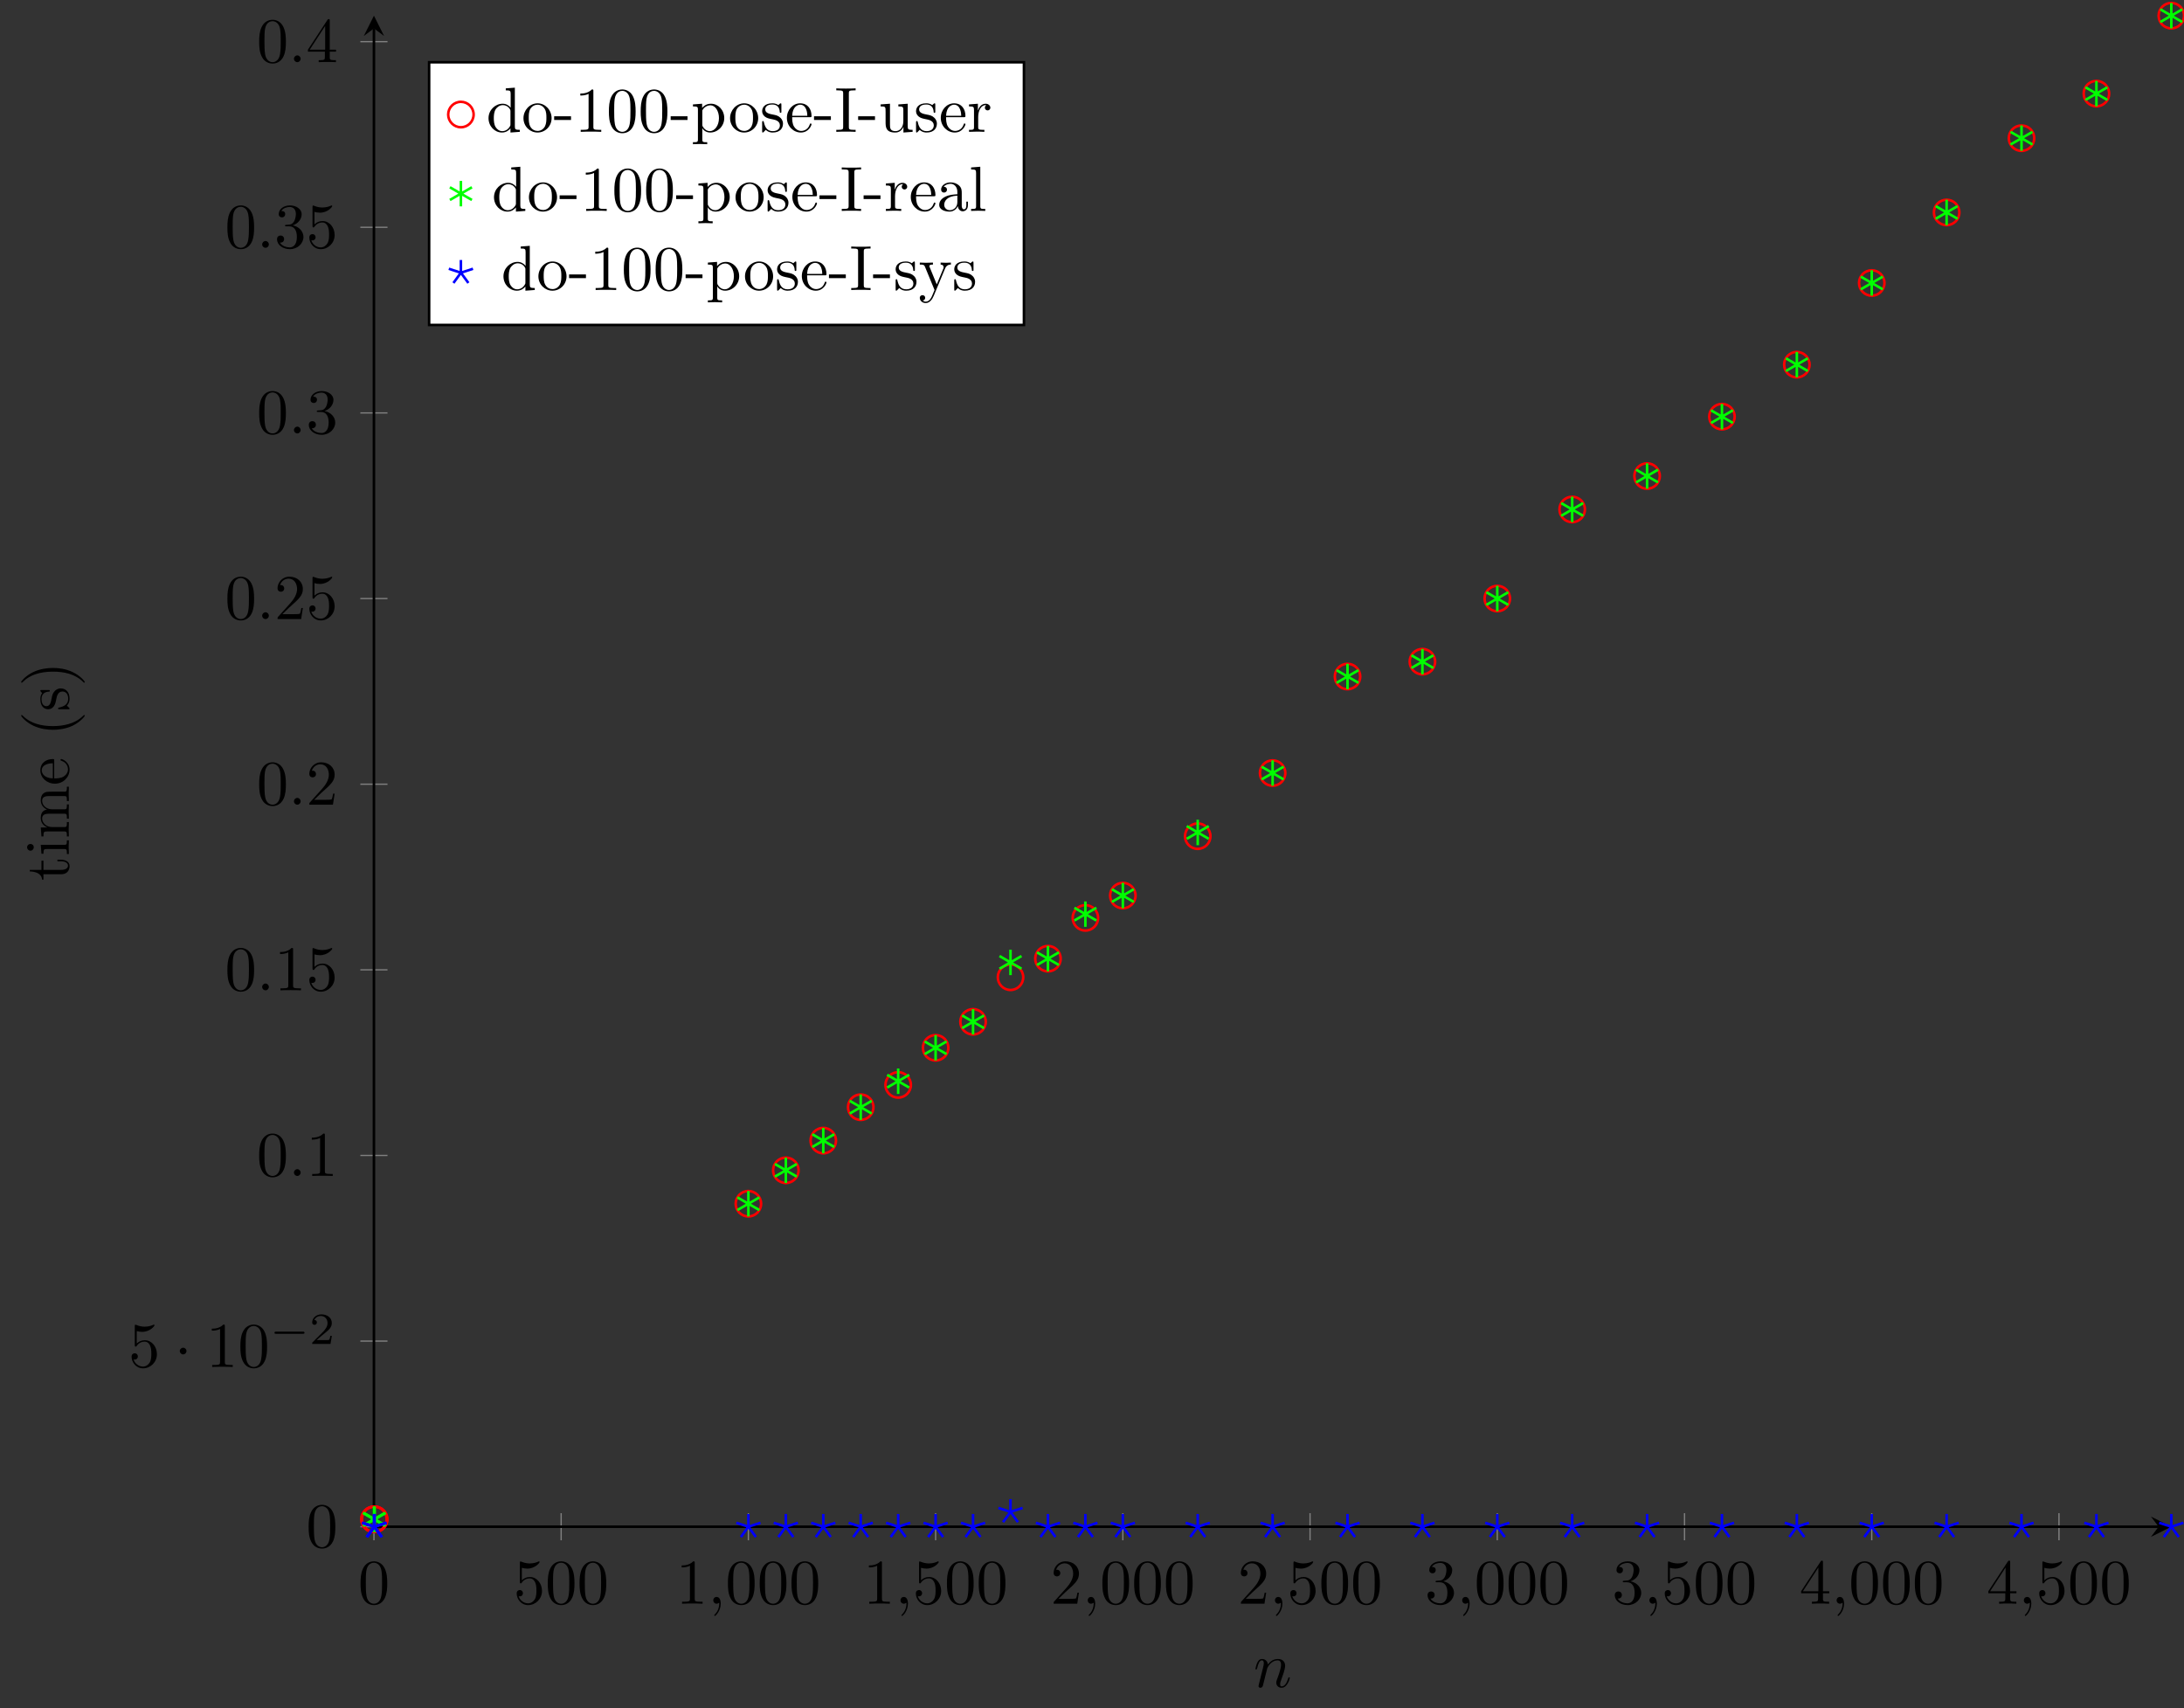 <?xml version="1.0" encoding="UTF-8"?>
<svg xmlns="http://www.w3.org/2000/svg" xmlns:xlink="http://www.w3.org/1999/xlink" width="342.285pt" height="267.711pt" viewBox="0 0 342.285 267.711" version="1.1">
<rect x="0" y="0" width="342.285" height="267.711" fill="#333333" stroke="none"/>
<defs>
<g>
<symbol overflow="visible" id="glyph0-0">
<path style="stroke:none;" d=""/>
</symbol>
<symbol overflow="visible" id="glyph0-1">
<path style="stroke:none;" d="M 4.578 -3.188 C 4.578 -3.984 4.531 -4.781 4.188 -5.516 C 3.734 -6.484 2.906 -6.641 2.5 -6.641 C 1.891 -6.641 1.172 -6.375 0.75 -5.453 C 0.438 -4.766 0.391 -3.984 0.391 -3.188 C 0.391 -2.438 0.422 -1.547 0.844 -0.781 C 1.266 0.016 2 0.219 2.484 0.219 C 3.016 0.219 3.781 0.016 4.219 -0.938 C 4.531 -1.625 4.578 -2.406 4.578 -3.188 Z M 2.484 0 C 2.094 0 1.5 -0.25 1.328 -1.203 C 1.219 -1.797 1.219 -2.719 1.219 -3.312 C 1.219 -3.953 1.219 -4.609 1.297 -5.141 C 1.484 -6.328 2.234 -6.422 2.484 -6.422 C 2.812 -6.422 3.469 -6.234 3.656 -5.25 C 3.766 -4.688 3.766 -3.938 3.766 -3.312 C 3.766 -2.562 3.766 -1.891 3.656 -1.25 C 3.5 -0.297 2.938 0 2.484 0 Z M 2.484 0 "/>
</symbol>
<symbol overflow="visible" id="glyph0-2">
<path style="stroke:none;" d="M 4.469 -2 C 4.469 -3.188 3.656 -4.188 2.578 -4.188 C 2.109 -4.188 1.672 -4.031 1.312 -3.672 L 1.312 -5.625 C 1.516 -5.562 1.844 -5.5 2.156 -5.5 C 3.391 -5.5 4.094 -6.406 4.094 -6.531 C 4.094 -6.594 4.062 -6.641 3.984 -6.641 C 3.984 -6.641 3.953 -6.641 3.906 -6.609 C 3.703 -6.516 3.219 -6.312 2.547 -6.312 C 2.156 -6.312 1.688 -6.391 1.219 -6.594 C 1.141 -6.625 1.125 -6.625 1.109 -6.625 C 1 -6.625 1 -6.547 1 -6.391 L 1 -3.438 C 1 -3.266 1 -3.188 1.141 -3.188 C 1.219 -3.188 1.234 -3.203 1.281 -3.266 C 1.391 -3.422 1.75 -3.969 2.562 -3.969 C 3.078 -3.969 3.328 -3.516 3.406 -3.328 C 3.562 -2.953 3.594 -2.578 3.594 -2.078 C 3.594 -1.719 3.594 -1.125 3.344 -0.703 C 3.109 -0.312 2.734 -0.062 2.281 -0.062 C 1.562 -0.062 0.984 -0.594 0.812 -1.172 C 0.844 -1.172 0.875 -1.156 0.984 -1.156 C 1.312 -1.156 1.484 -1.406 1.484 -1.641 C 1.484 -1.891 1.312 -2.141 0.984 -2.141 C 0.844 -2.141 0.5 -2.062 0.5 -1.609 C 0.5 -0.75 1.188 0.219 2.297 0.219 C 3.453 0.219 4.469 -0.734 4.469 -2 Z M 4.469 -2 "/>
</symbol>
<symbol overflow="visible" id="glyph0-3">
<path style="stroke:none;" d="M 2.938 -6.375 C 2.938 -6.625 2.938 -6.641 2.703 -6.641 C 2.078 -6 1.203 -6 0.891 -6 L 0.891 -5.688 C 1.094 -5.688 1.672 -5.688 2.188 -5.953 L 2.188 -0.781 C 2.188 -0.422 2.156 -0.312 1.266 -0.312 L 0.953 -0.312 L 0.953 0 C 1.297 -0.031 2.156 -0.031 2.562 -0.031 C 2.953 -0.031 3.828 -0.031 4.172 0 L 4.172 -0.312 L 3.859 -0.312 C 2.953 -0.312 2.938 -0.422 2.938 -0.781 Z M 2.938 -6.375 "/>
</symbol>
<symbol overflow="visible" id="glyph0-4">
<path style="stroke:none;" d="M 1.266 -0.766 L 2.328 -1.797 C 3.875 -3.172 4.469 -3.703 4.469 -4.703 C 4.469 -5.844 3.578 -6.641 2.359 -6.641 C 1.234 -6.641 0.5 -5.719 0.5 -4.828 C 0.5 -4.281 1 -4.281 1.031 -4.281 C 1.203 -4.281 1.547 -4.391 1.547 -4.812 C 1.547 -5.062 1.359 -5.328 1.016 -5.328 C 0.938 -5.328 0.922 -5.328 0.891 -5.312 C 1.109 -5.969 1.656 -6.328 2.234 -6.328 C 3.141 -6.328 3.562 -5.516 3.562 -4.703 C 3.562 -3.906 3.078 -3.125 2.516 -2.5 L 0.609 -0.375 C 0.5 -0.266 0.5 -0.234 0.5 0 L 4.203 0 L 4.469 -1.734 L 4.234 -1.734 C 4.172 -1.438 4.109 -1 4 -0.844 C 3.938 -0.766 3.281 -0.766 3.062 -0.766 Z M 1.266 -0.766 "/>
</symbol>
<symbol overflow="visible" id="glyph0-5">
<path style="stroke:none;" d="M 2.891 -3.516 C 3.703 -3.781 4.281 -4.469 4.281 -5.266 C 4.281 -6.078 3.406 -6.641 2.453 -6.641 C 1.453 -6.641 0.688 -6.047 0.688 -5.281 C 0.688 -4.953 0.906 -4.766 1.203 -4.766 C 1.5 -4.766 1.703 -4.984 1.703 -5.281 C 1.703 -5.766 1.234 -5.766 1.094 -5.766 C 1.391 -6.266 2.047 -6.391 2.406 -6.391 C 2.828 -6.391 3.375 -6.172 3.375 -5.281 C 3.375 -5.156 3.344 -4.578 3.094 -4.141 C 2.797 -3.656 2.453 -3.625 2.203 -3.625 C 2.125 -3.609 1.891 -3.594 1.812 -3.594 C 1.734 -3.578 1.672 -3.562 1.672 -3.469 C 1.672 -3.359 1.734 -3.359 1.906 -3.359 L 2.344 -3.359 C 3.156 -3.359 3.531 -2.688 3.531 -1.703 C 3.531 -0.344 2.844 -0.062 2.406 -0.062 C 1.969 -0.062 1.219 -0.234 0.875 -0.812 C 1.219 -0.766 1.531 -0.984 1.531 -1.359 C 1.531 -1.719 1.266 -1.922 0.984 -1.922 C 0.734 -1.922 0.422 -1.781 0.422 -1.344 C 0.422 -0.438 1.344 0.219 2.438 0.219 C 3.656 0.219 4.562 -0.688 4.562 -1.703 C 4.562 -2.516 3.922 -3.297 2.891 -3.516 Z M 2.891 -3.516 "/>
</symbol>
<symbol overflow="visible" id="glyph0-6">
<path style="stroke:none;" d="M 2.938 -1.641 L 2.938 -0.781 C 2.938 -0.422 2.906 -0.312 2.172 -0.312 L 1.969 -0.312 L 1.969 0 C 2.375 -0.031 2.891 -0.031 3.312 -0.031 C 3.734 -0.031 4.25 -0.031 4.672 0 L 4.672 -0.312 L 4.453 -0.312 C 3.719 -0.312 3.703 -0.422 3.703 -0.781 L 3.703 -1.641 L 4.688 -1.641 L 4.688 -1.953 L 3.703 -1.953 L 3.703 -6.484 C 3.703 -6.688 3.703 -6.75 3.531 -6.75 C 3.453 -6.75 3.422 -6.75 3.344 -6.625 L 0.281 -1.953 L 0.281 -1.641 Z M 2.984 -1.953 L 0.562 -1.953 L 2.984 -5.672 Z M 2.984 -1.953 "/>
</symbol>
<symbol overflow="visible" id="glyph1-0">
<path style="stroke:none;" d=""/>
</symbol>
<symbol overflow="visible" id="glyph1-1">
<path style="stroke:none;" d="M 2.031 -0.016 C 2.031 -0.672 1.781 -1.062 1.391 -1.062 C 1.062 -1.062 0.859 -0.812 0.859 -0.531 C 0.859 -0.266 1.062 0 1.391 0 C 1.5 0 1.641 -0.047 1.734 -0.125 C 1.766 -0.156 1.781 -0.156 1.781 -0.156 C 1.797 -0.156 1.797 -0.156 1.797 -0.016 C 1.797 0.734 1.453 1.328 1.125 1.656 C 1.016 1.766 1.016 1.781 1.016 1.812 C 1.016 1.891 1.062 1.922 1.109 1.922 C 1.219 1.922 2.031 1.156 2.031 -0.016 Z M 2.031 -0.016 "/>
</symbol>
<symbol overflow="visible" id="glyph1-2">
<path style="stroke:none;" d="M 1.906 -0.531 C 1.906 -0.812 1.672 -1.062 1.391 -1.062 C 1.094 -1.062 0.859 -0.812 0.859 -0.531 C 0.859 -0.234 1.094 0 1.391 0 C 1.672 0 1.906 -0.234 1.906 -0.531 Z M 1.906 -0.531 "/>
</symbol>
<symbol overflow="visible" id="glyph1-3">
<path style="stroke:none;" d="M 0.875 -0.594 C 0.844 -0.438 0.781 -0.203 0.781 -0.156 C 0.781 0.016 0.922 0.109 1.078 0.109 C 1.203 0.109 1.375 0.031 1.453 -0.172 C 1.453 -0.188 1.578 -0.656 1.641 -0.906 L 1.859 -1.797 C 1.906 -2.031 1.969 -2.25 2.031 -2.469 C 2.062 -2.641 2.141 -2.938 2.156 -2.969 C 2.297 -3.281 2.828 -4.188 3.781 -4.188 C 4.234 -4.188 4.312 -3.812 4.312 -3.484 C 4.312 -2.875 3.828 -1.594 3.672 -1.172 C 3.578 -0.938 3.562 -0.812 3.562 -0.703 C 3.562 -0.234 3.922 0.109 4.391 0.109 C 5.328 0.109 5.688 -1.344 5.688 -1.422 C 5.688 -1.531 5.609 -1.531 5.578 -1.531 C 5.469 -1.531 5.469 -1.5 5.422 -1.344 C 5.219 -0.672 4.891 -0.109 4.406 -0.109 C 4.234 -0.109 4.172 -0.203 4.172 -0.438 C 4.172 -0.688 4.25 -0.922 4.344 -1.141 C 4.531 -1.672 4.953 -2.766 4.953 -3.344 C 4.953 -4 4.531 -4.406 3.812 -4.406 C 2.906 -4.406 2.422 -3.766 2.25 -3.531 C 2.203 -4.094 1.797 -4.406 1.328 -4.406 C 0.875 -4.406 0.688 -4.016 0.594 -3.844 C 0.422 -3.5 0.297 -2.906 0.297 -2.875 C 0.297 -2.766 0.391 -2.766 0.406 -2.766 C 0.516 -2.766 0.516 -2.781 0.578 -3 C 0.75 -3.703 0.953 -4.188 1.312 -4.188 C 1.5 -4.188 1.609 -4.062 1.609 -3.734 C 1.609 -3.516 1.578 -3.406 1.453 -2.891 Z M 0.875 -0.594 "/>
</symbol>
<symbol overflow="visible" id="glyph2-0">
<path style="stroke:none;" d=""/>
</symbol>
<symbol overflow="visible" id="glyph2-1">
<path style="stroke:none;" d="M 1.906 -2.5 C 1.906 -2.781 1.672 -3.016 1.391 -3.016 C 1.094 -3.016 0.859 -2.781 0.859 -2.5 C 0.859 -2.203 1.094 -1.969 1.391 -1.969 C 1.672 -1.969 1.906 -2.203 1.906 -2.5 Z M 1.906 -2.5 "/>
</symbol>
<symbol overflow="visible" id="glyph3-0">
<path style="stroke:none;" d=""/>
</symbol>
<symbol overflow="visible" id="glyph3-1">
<path style="stroke:none;" d="M 5.188 -1.578 C 5.297 -1.578 5.469 -1.578 5.469 -1.734 C 5.469 -1.922 5.297 -1.922 5.188 -1.922 L 1.031 -1.922 C 0.922 -1.922 0.75 -1.922 0.75 -1.75 C 0.75 -1.578 0.906 -1.578 1.031 -1.578 Z M 5.188 -1.578 "/>
</symbol>
<symbol overflow="visible" id="glyph4-0">
<path style="stroke:none;" d=""/>
</symbol>
<symbol overflow="visible" id="glyph4-1">
<path style="stroke:none;" d="M 3.516 -1.266 L 3.281 -1.266 C 3.266 -1.109 3.188 -0.703 3.094 -0.641 C 3.047 -0.594 2.516 -0.594 2.406 -0.594 L 1.125 -0.594 C 1.859 -1.234 2.109 -1.438 2.516 -1.766 C 3.031 -2.172 3.516 -2.609 3.516 -3.266 C 3.516 -4.109 2.781 -4.625 1.891 -4.625 C 1.031 -4.625 0.438 -4.016 0.438 -3.375 C 0.438 -3.031 0.734 -2.984 0.812 -2.984 C 0.969 -2.984 1.172 -3.109 1.172 -3.359 C 1.172 -3.484 1.125 -3.734 0.766 -3.734 C 0.984 -4.219 1.453 -4.375 1.781 -4.375 C 2.484 -4.375 2.844 -3.828 2.844 -3.266 C 2.844 -2.656 2.406 -2.188 2.188 -1.938 L 0.516 -0.266 C 0.438 -0.203 0.438 -0.188 0.438 0 L 3.312 0 Z M 3.516 -1.266 "/>
</symbol>
<symbol overflow="visible" id="glyph5-0">
<path style="stroke:none;" d=""/>
</symbol>
<symbol overflow="visible" id="glyph5-1">
<path style="stroke:none;" d="M -1.234 -3.312 L -1.797 -3.312 L -1.797 -3.062 L -1.25 -3.062 C -0.516 -3.062 -0.141 -2.766 -0.141 -2.391 C -0.141 -1.719 -1.047 -1.719 -1.219 -1.719 L -3.984 -1.719 L -3.984 -3.156 L -4.297 -3.156 L -4.297 -1.719 L -6.125 -1.719 L -6.125 -1.469 C -5.312 -1.469 -4.25 -1.172 -4.203 -0.188 L -3.984 -0.188 L -3.984 -1.031 L -1.234 -1.031 C -0.016 -1.031 0.109 -1.969 0.109 -2.328 C 0.109 -3.031 -0.594 -3.312 -1.234 -3.312 Z M -1.234 -3.312 "/>
</symbol>
<symbol overflow="visible" id="glyph5-2">
<path style="stroke:none;" d="M 0 -2.469 L -0.312 -2.469 C -0.312 -1.797 -0.359 -1.766 -0.75 -1.766 L -4.406 -1.766 L -4.297 -0.375 L -3.984 -0.375 C -3.984 -1.016 -3.922 -1.109 -3.438 -1.109 L -0.75 -1.109 C -0.312 -1.109 -0.312 -1 -0.312 -0.328 L 0 -0.328 L -0.031 -1.422 C -0.031 -1.781 -0.016 -2.125 0 -2.469 Z M -6.016 -1.906 C -6.297 -1.906 -6.547 -1.688 -6.547 -1.391 C -6.547 -1.047 -6.266 -0.844 -6.016 -0.844 C -5.75 -0.844 -5.5 -1.078 -5.5 -1.375 C -5.5 -1.719 -5.766 -1.906 -6.016 -1.906 Z M -6.016 -1.906 "/>
</symbol>
<symbol overflow="visible" id="glyph5-3">
<path style="stroke:none;" d="M 0 -8.109 L -0.312 -8.109 C -0.312 -7.594 -0.312 -7.344 -0.609 -7.328 L -2.516 -7.328 C -3.375 -7.328 -3.672 -7.328 -4.031 -7.016 C -4.203 -6.875 -4.406 -6.547 -4.406 -5.969 C -4.406 -5.141 -3.812 -4.688 -3.422 -4.531 C -4.297 -4.391 -4.406 -3.656 -4.406 -3.203 C -4.406 -2.469 -3.984 -2 -3.359 -1.719 L -4.406 -1.719 L -4.297 -0.312 L -3.984 -0.312 C -3.984 -1.016 -3.922 -1.094 -3.422 -1.094 L -0.75 -1.094 C -0.312 -1.094 -0.312 -0.984 -0.312 -0.312 L 0 -0.312 L -0.031 -1.453 L 0 -2.562 L -0.312 -2.562 C -0.312 -1.891 -0.312 -1.781 -0.75 -1.781 L -2.594 -1.781 C -3.625 -1.781 -4.188 -2.5 -4.188 -3.125 C -4.188 -3.766 -3.656 -3.875 -3.078 -3.875 L -0.75 -3.875 C -0.312 -3.875 -0.312 -3.766 -0.312 -3.094 L 0 -3.094 L -0.031 -4.219 L 0 -5.328 L -0.312 -5.328 C -0.312 -4.672 -0.312 -4.562 -0.75 -4.562 L -2.594 -4.562 C -3.625 -4.562 -4.188 -5.266 -4.188 -5.906 C -4.188 -6.531 -3.656 -6.641 -3.078 -6.641 L -0.75 -6.641 C -0.312 -6.641 -0.312 -6.531 -0.312 -5.859 L 0 -5.859 L -0.031 -6.984 Z M 0 -8.109 "/>
</symbol>
<symbol overflow="visible" id="glyph5-4">
<path style="stroke:none;" d="M -1.188 -4.141 C -1.281 -4.141 -1.312 -4.062 -1.312 -4 C -1.312 -3.922 -1.25 -3.891 -1.172 -3.875 C -0.141 -3.531 -0.141 -2.625 -0.141 -2.531 C -0.141 -2.031 -0.438 -1.641 -0.812 -1.406 C -1.281 -1.109 -1.938 -1.109 -2.297 -1.109 L -2.297 -3.891 C -2.297 -4.109 -2.297 -4.141 -2.516 -4.141 C -3.5 -4.141 -4.469 -3.594 -4.469 -2.359 C -4.469 -1.203 -3.438 -0.281 -2.188 -0.281 C -0.859 -0.281 0.109 -1.328 0.109 -2.469 C 0.109 -3.688 -1 -4.141 -1.188 -4.141 Z M -2.516 -3.484 L -2.516 -1.109 C -4 -1.172 -4.25 -2.016 -4.25 -2.359 C -4.25 -3.375 -2.906 -3.484 -2.516 -3.484 Z M -2.516 -3.484 "/>
</symbol>
<symbol overflow="visible" id="glyph5-5">
<path style="stroke:none;" d="M 2.391 -3.297 C 2.359 -3.297 2.344 -3.297 2.172 -3.125 C 0.922 -1.891 -0.969 -1.562 -2.5 -1.562 C -4.234 -1.562 -5.969 -1.938 -7.203 -3.172 C -7.328 -3.297 -7.344 -3.297 -7.375 -3.297 C -7.453 -3.297 -7.484 -3.266 -7.484 -3.203 C -7.484 -3.094 -6.797 -2.203 -5.531 -1.609 C -4.438 -1.109 -3.328 -0.984 -2.5 -0.984 C -1.719 -0.984 -0.516 -1.094 0.625 -1.641 C 1.844 -2.25 2.5 -3.094 2.5 -3.203 C 2.5 -3.266 2.469 -3.297 2.391 -3.297 Z M 2.391 -3.297 "/>
</symbol>
<symbol overflow="visible" id="glyph5-6">
<path style="stroke:none;" d="M -1.281 -3.594 C -1.797 -3.594 -2.109 -3.297 -2.219 -3.172 C -2.547 -2.844 -2.625 -2.453 -2.703 -2.031 C -2.812 -1.469 -2.938 -0.812 -3.516 -0.812 C -3.875 -0.812 -4.281 -1.062 -4.281 -1.922 C -4.281 -3.016 -3.375 -3.078 -3.078 -3.094 C -2.984 -3.094 -2.984 -3.203 -2.984 -3.203 C -2.984 -3.344 -3.031 -3.344 -3.219 -3.344 L -4.234 -3.344 C -4.391 -3.344 -4.469 -3.344 -4.469 -3.234 C -4.469 -3.188 -4.469 -3.156 -4.344 -3.031 C -4.312 -3 -4.219 -2.906 -4.188 -2.859 C -4.469 -2.484 -4.469 -2.078 -4.469 -1.922 C -4.469 -0.703 -3.797 -0.328 -3.234 -0.328 C -2.891 -0.328 -2.609 -0.484 -2.391 -0.75 C -2.141 -1.078 -2.078 -1.359 -1.938 -2.078 C -1.891 -2.297 -1.734 -3.109 -1.016 -3.109 C -0.516 -3.109 -0.109 -2.766 -0.109 -1.984 C -0.109 -1.141 -0.672 -0.781 -1.531 -0.594 C -1.656 -0.562 -1.688 -0.562 -1.688 -0.453 C -1.688 -0.328 -1.625 -0.328 -1.453 -0.328 L -0.125 -0.328 C 0.047 -0.328 0.109 -0.328 0.109 -0.438 C 0.109 -0.484 0.094 -0.5 -0.094 -0.688 C -0.109 -0.703 -0.125 -0.703 -0.312 -0.891 C 0.094 -1.328 0.109 -1.781 0.109 -1.984 C 0.109 -3.125 -0.562 -3.594 -1.281 -3.594 Z M -1.281 -3.594 "/>
</symbol>
<symbol overflow="visible" id="glyph5-7">
<path style="stroke:none;" d="M -2.5 -2.875 C -3.266 -2.875 -4.469 -2.766 -5.609 -2.219 C -6.828 -1.625 -7.484 -0.766 -7.484 -0.672 C -7.484 -0.609 -7.438 -0.562 -7.375 -0.562 C -7.344 -0.562 -7.328 -0.562 -7.141 -0.75 C -6.156 -1.734 -4.578 -2.297 -2.5 -2.297 C -0.781 -2.297 0.969 -1.938 2.219 -0.703 C 2.344 -0.562 2.359 -0.562 2.391 -0.562 C 2.453 -0.562 2.5 -0.609 2.5 -0.672 C 2.5 -0.766 1.812 -1.672 0.547 -2.25 C -0.547 -2.766 -1.656 -2.875 -2.5 -2.875 Z M -2.5 -2.875 "/>
</symbol>
<symbol overflow="visible" id="glyph6-0">
<path style="stroke:none;" d=""/>
</symbol>
<symbol overflow="visible" id="glyph6-1">
<path style="stroke:none;" d="M 5.25 0 L 5.25 -0.312 C 4.562 -0.312 4.469 -0.375 4.469 -0.875 L 4.469 -6.922 L 3.047 -6.812 L 3.047 -6.5 C 3.734 -6.5 3.812 -6.438 3.812 -5.938 L 3.812 -3.781 C 3.531 -4.141 3.094 -4.406 2.562 -4.406 C 1.391 -4.406 0.344 -3.422 0.344 -2.141 C 0.344 -0.875 1.312 0.109 2.453 0.109 C 3.094 0.109 3.531 -0.234 3.781 -0.547 L 3.781 0.109 Z M 3.781 -1.172 C 3.781 -1 3.781 -0.984 3.672 -0.812 C 3.375 -0.328 2.938 -0.109 2.5 -0.109 C 2.047 -0.109 1.688 -0.375 1.453 -0.75 C 1.203 -1.156 1.172 -1.719 1.172 -2.141 C 1.172 -2.5 1.188 -3.094 1.469 -3.547 C 1.688 -3.859 2.062 -4.188 2.609 -4.188 C 2.953 -4.188 3.375 -4.031 3.672 -3.594 C 3.781 -3.422 3.781 -3.406 3.781 -3.219 Z M 3.781 -1.172 "/>
</symbol>
<symbol overflow="visible" id="glyph6-2">
<path style="stroke:none;" d="M 4.688 -2.141 C 4.688 -3.406 3.703 -4.469 2.5 -4.469 C 1.25 -4.469 0.281 -3.375 0.281 -2.141 C 0.281 -0.844 1.312 0.109 2.484 0.109 C 3.688 0.109 4.688 -0.875 4.688 -2.141 Z M 3.875 -2.219 C 3.875 -1.859 3.875 -1.312 3.656 -0.875 C 3.422 -0.422 2.984 -0.141 2.5 -0.141 C 2.062 -0.141 1.625 -0.344 1.359 -0.812 C 1.109 -1.25 1.109 -1.859 1.109 -2.219 C 1.109 -2.609 1.109 -3.141 1.344 -3.578 C 1.609 -4.031 2.078 -4.25 2.484 -4.25 C 2.922 -4.25 3.344 -4.031 3.609 -3.594 C 3.875 -3.172 3.875 -2.594 3.875 -2.219 Z M 3.875 -2.219 "/>
</symbol>
<symbol overflow="visible" id="glyph6-3">
<path style="stroke:none;" d="M 2.75 -1.859 L 2.75 -2.438 L 0.109 -2.438 L 0.109 -1.859 Z M 2.75 -1.859 "/>
</symbol>
<symbol overflow="visible" id="glyph6-4">
<path style="stroke:none;" d="M 4.172 0 L 4.172 -0.312 L 3.859 -0.312 C 2.953 -0.312 2.938 -0.422 2.938 -0.781 L 2.938 -6.375 C 2.938 -6.625 2.938 -6.641 2.703 -6.641 C 2.078 -6 1.203 -6 0.891 -6 L 0.891 -5.688 C 1.094 -5.688 1.672 -5.688 2.188 -5.953 L 2.188 -0.781 C 2.188 -0.422 2.156 -0.312 1.266 -0.312 L 0.953 -0.312 L 0.953 0 C 1.297 -0.031 2.156 -0.031 2.562 -0.031 C 2.953 -0.031 3.828 -0.031 4.172 0 Z M 4.172 0 "/>
</symbol>
<symbol overflow="visible" id="glyph6-5">
<path style="stroke:none;" d="M 4.578 -3.188 C 4.578 -3.984 4.531 -4.781 4.188 -5.516 C 3.734 -6.484 2.906 -6.641 2.5 -6.641 C 1.891 -6.641 1.172 -6.375 0.75 -5.453 C 0.438 -4.766 0.391 -3.984 0.391 -3.188 C 0.391 -2.438 0.422 -1.547 0.844 -0.781 C 1.266 0.016 2 0.219 2.484 0.219 C 3.016 0.219 3.781 0.016 4.219 -0.938 C 4.531 -1.625 4.578 -2.406 4.578 -3.188 Z M 3.766 -3.312 C 3.766 -2.562 3.766 -1.891 3.656 -1.25 C 3.5 -0.297 2.938 0 2.484 0 C 2.094 0 1.5 -0.25 1.328 -1.203 C 1.219 -1.797 1.219 -2.719 1.219 -3.312 C 1.219 -3.953 1.219 -4.609 1.297 -5.141 C 1.484 -6.328 2.234 -6.422 2.484 -6.422 C 2.812 -6.422 3.469 -6.234 3.656 -5.25 C 3.766 -4.688 3.766 -3.938 3.766 -3.312 Z M 3.766 -3.312 "/>
</symbol>
<symbol overflow="visible" id="glyph6-6">
<path style="stroke:none;" d="M 5.188 -2.156 C 5.188 -3.422 4.234 -4.406 3.109 -4.406 C 2.328 -4.406 1.906 -3.969 1.719 -3.75 L 1.719 -4.406 L 0.281 -4.297 L 0.281 -3.984 C 0.984 -3.984 1.062 -3.922 1.062 -3.484 L 1.062 1.172 C 1.062 1.625 0.953 1.625 0.281 1.625 L 0.281 1.938 L 1.391 1.906 L 2.516 1.938 L 2.516 1.625 C 1.859 1.625 1.75 1.625 1.75 1.172 L 1.75 -0.594 C 1.797 -0.422 2.219 0.109 2.969 0.109 C 4.156 0.109 5.188 -0.875 5.188 -2.156 Z M 4.359 -2.156 C 4.359 -0.953 3.672 -0.109 2.938 -0.109 C 2.531 -0.109 2.156 -0.312 1.891 -0.719 C 1.75 -0.922 1.75 -0.938 1.75 -1.141 L 1.75 -3.359 C 2.031 -3.875 2.516 -4.156 3.031 -4.156 C 3.766 -4.156 4.359 -3.281 4.359 -2.156 Z M 4.359 -2.156 "/>
</symbol>
<symbol overflow="visible" id="glyph6-7">
<path style="stroke:none;" d="M 3.594 -1.281 C 3.594 -1.797 3.297 -2.109 3.172 -2.219 C 2.844 -2.547 2.453 -2.625 2.031 -2.703 C 1.469 -2.812 0.812 -2.938 0.812 -3.516 C 0.812 -3.875 1.062 -4.281 1.922 -4.281 C 3.016 -4.281 3.078 -3.375 3.094 -3.078 C 3.094 -2.984 3.203 -2.984 3.203 -2.984 C 3.344 -2.984 3.344 -3.031 3.344 -3.219 L 3.344 -4.234 C 3.344 -4.391 3.344 -4.469 3.234 -4.469 C 3.188 -4.469 3.156 -4.469 3.031 -4.344 C 3 -4.312 2.906 -4.219 2.859 -4.188 C 2.484 -4.469 2.078 -4.469 1.922 -4.469 C 0.703 -4.469 0.328 -3.797 0.328 -3.234 C 0.328 -2.891 0.484 -2.609 0.75 -2.391 C 1.078 -2.141 1.359 -2.078 2.078 -1.938 C 2.297 -1.891 3.109 -1.734 3.109 -1.016 C 3.109 -0.516 2.766 -0.109 1.984 -0.109 C 1.141 -0.109 0.781 -0.672 0.594 -1.531 C 0.562 -1.656 0.562 -1.688 0.453 -1.688 C 0.328 -1.688 0.328 -1.625 0.328 -1.453 L 0.328 -0.125 C 0.328 0.047 0.328 0.109 0.438 0.109 C 0.484 0.109 0.5 0.094 0.688 -0.094 C 0.703 -0.109 0.703 -0.125 0.891 -0.312 C 1.328 0.094 1.781 0.109 1.984 0.109 C 3.125 0.109 3.594 -0.562 3.594 -1.281 Z M 3.594 -1.281 "/>
</symbol>
<symbol overflow="visible" id="glyph6-8">
<path style="stroke:none;" d="M 4.141 -1.188 C 4.141 -1.281 4.062 -1.312 4 -1.312 C 3.922 -1.312 3.891 -1.25 3.875 -1.172 C 3.531 -0.141 2.625 -0.141 2.531 -0.141 C 2.031 -0.141 1.641 -0.438 1.406 -0.812 C 1.109 -1.281 1.109 -1.938 1.109 -2.297 L 3.891 -2.297 C 4.109 -2.297 4.141 -2.297 4.141 -2.516 C 4.141 -3.5 3.594 -4.469 2.359 -4.469 C 1.203 -4.469 0.281 -3.438 0.281 -2.188 C 0.281 -0.859 1.328 0.109 2.469 0.109 C 3.688 0.109 4.141 -1 4.141 -1.188 Z M 3.484 -2.516 L 1.109 -2.516 C 1.172 -4 2.016 -4.25 2.359 -4.25 C 3.375 -4.25 3.484 -2.906 3.484 -2.516 Z M 3.484 -2.516 "/>
</symbol>
<symbol overflow="visible" id="glyph6-9">
<path style="stroke:none;" d="M 3.312 0 L 3.312 -0.312 L 3.062 -0.312 C 2.266 -0.312 2.25 -0.422 2.25 -0.781 L 2.25 -6.031 C 2.25 -6.391 2.266 -6.5 3.062 -6.5 L 3.312 -6.5 L 3.312 -6.812 C 2.969 -6.781 2.188 -6.781 1.797 -6.781 C 1.422 -6.781 0.625 -6.781 0.281 -6.812 L 0.281 -6.5 L 0.531 -6.5 C 1.328 -6.5 1.359 -6.391 1.359 -6.031 L 1.359 -0.781 C 1.359 -0.422 1.328 -0.312 0.531 -0.312 L 0.281 -0.312 L 0.281 0 C 0.625 -0.031 1.422 -0.031 1.797 -0.031 C 2.188 -0.031 2.969 -0.031 3.312 0 Z M 3.312 0 "/>
</symbol>
<symbol overflow="visible" id="glyph6-10">
<path style="stroke:none;" d="M 5.328 0 L 5.328 -0.312 C 4.641 -0.312 4.562 -0.375 4.562 -0.875 L 4.562 -4.406 L 3.094 -4.297 L 3.094 -3.984 C 3.781 -3.984 3.875 -3.922 3.875 -3.422 L 3.875 -1.656 C 3.875 -0.781 3.391 -0.109 2.656 -0.109 C 1.828 -0.109 1.781 -0.578 1.781 -1.094 L 1.781 -4.406 L 0.312 -4.297 L 0.312 -3.984 C 1.094 -3.984 1.094 -3.953 1.094 -3.078 L 1.094 -1.578 C 1.094 -0.797 1.094 0.109 2.609 0.109 C 3.172 0.109 3.609 -0.172 3.891 -0.781 L 3.891 0.109 Z M 5.328 0 "/>
</symbol>
<symbol overflow="visible" id="glyph6-11">
<path style="stroke:none;" d="M 3.625 -3.797 C 3.625 -4.109 3.312 -4.406 2.891 -4.406 C 2.156 -4.406 1.797 -3.734 1.672 -3.312 L 1.672 -4.406 L 0.281 -4.297 L 0.281 -3.984 C 0.984 -3.984 1.062 -3.922 1.062 -3.422 L 1.062 -0.75 C 1.062 -0.312 0.953 -0.312 0.281 -0.312 L 0.281 0 L 1.422 -0.031 C 1.812 -0.031 2.281 -0.031 2.688 0 L 2.688 -0.312 L 2.469 -0.312 C 1.734 -0.312 1.719 -0.422 1.719 -0.781 L 1.719 -2.312 C 1.719 -3.297 2.141 -4.188 2.891 -4.188 C 2.953 -4.188 2.984 -4.188 3 -4.172 C 2.969 -4.172 2.766 -4.047 2.766 -3.781 C 2.766 -3.516 2.984 -3.359 3.203 -3.359 C 3.375 -3.359 3.625 -3.484 3.625 -3.797 Z M 3.625 -3.797 "/>
</symbol>
<symbol overflow="visible" id="glyph6-12">
<path style="stroke:none;" d="M 4.812 -0.891 L 4.812 -1.453 L 4.562 -1.453 L 4.562 -0.891 C 4.562 -0.312 4.312 -0.25 4.203 -0.25 C 3.875 -0.25 3.844 -0.703 3.844 -0.75 L 3.844 -2.734 C 3.844 -3.156 3.844 -3.547 3.484 -3.922 C 3.094 -4.312 2.594 -4.469 2.109 -4.469 C 1.297 -4.469 0.609 -4 0.609 -3.344 C 0.609 -3.047 0.812 -2.875 1.062 -2.875 C 1.344 -2.875 1.531 -3.078 1.531 -3.328 C 1.531 -3.453 1.469 -3.781 1.016 -3.781 C 1.281 -4.141 1.781 -4.25 2.094 -4.25 C 2.578 -4.25 3.156 -3.859 3.156 -2.969 L 3.156 -2.609 C 2.641 -2.578 1.938 -2.547 1.312 -2.25 C 0.562 -1.906 0.312 -1.391 0.312 -0.953 C 0.312 -0.141 1.281 0.109 1.906 0.109 C 2.578 0.109 3.031 -0.297 3.219 -0.75 C 3.266 -0.359 3.531 0.062 4 0.062 C 4.203 0.062 4.812 -0.078 4.812 -0.891 Z M 3.156 -1.391 C 3.156 -0.453 2.438 -0.109 1.984 -0.109 C 1.5 -0.109 1.094 -0.453 1.094 -0.953 C 1.094 -1.5 1.5 -2.328 3.156 -2.391 Z M 3.156 -1.391 "/>
</symbol>
<symbol overflow="visible" id="glyph6-13">
<path style="stroke:none;" d="M 2.547 0 L 2.547 -0.312 C 1.875 -0.312 1.766 -0.312 1.766 -0.75 L 1.766 -6.922 L 0.328 -6.812 L 0.328 -6.5 C 1.031 -6.5 1.109 -6.438 1.109 -5.938 L 1.109 -0.75 C 1.109 -0.312 1 -0.312 0.328 -0.312 L 0.328 0 L 1.438 -0.031 Z M 2.547 0 "/>
</symbol>
<symbol overflow="visible" id="glyph6-14">
<path style="stroke:none;" d="M 5.062 -3.984 L 5.062 -4.297 C 4.828 -4.281 4.547 -4.266 4.312 -4.266 L 3.453 -4.297 L 3.453 -3.984 C 3.766 -3.984 3.922 -3.812 3.922 -3.562 C 3.922 -3.453 3.906 -3.438 3.859 -3.312 L 2.844 -0.875 L 1.75 -3.547 C 1.703 -3.656 1.688 -3.688 1.688 -3.734 C 1.688 -3.984 2.047 -3.984 2.25 -3.984 L 2.25 -4.297 L 1.156 -4.266 C 0.891 -4.266 0.484 -4.281 0.188 -4.297 L 0.188 -3.984 C 0.672 -3.984 0.859 -3.984 1 -3.641 L 2.5 0 L 2.25 0.594 C 2.031 1.141 1.75 1.828 1.109 1.828 C 1.062 1.828 0.828 1.828 0.641 1.641 C 0.953 1.609 1.031 1.391 1.031 1.219 C 1.031 0.969 0.844 0.812 0.609 0.812 C 0.406 0.812 0.188 0.938 0.188 1.234 C 0.188 1.688 0.609 2.047 1.109 2.047 C 1.734 2.047 2.141 1.469 2.375 0.906 L 4.141 -3.344 C 4.391 -3.984 4.906 -3.984 5.062 -3.984 Z M 5.062 -3.984 "/>
</symbol>
</g>
<clipPath id="clip1">
  <path d="M 332 0 L 342.285 0 L 342.285 11 L 332 11 Z M 332 0 "/>
</clipPath>
<clipPath id="clip2">
  <path d="M 332 0 L 342.285 0 L 342.285 11 L 332 11 Z M 332 0 "/>
</clipPath>
<clipPath id="clip3">
  <path d="M 332 231 L 342.285 231 L 342.285 247 L 332 247 Z M 332 231 "/>
</clipPath>
</defs>
<g id="surface1">
<path style="fill:none;stroke-width:0.199;stroke-linecap:butt;stroke-linejoin:miter;stroke:rgb(50%,50%,50%);stroke-opacity:1;stroke-miterlimit:10;" d="M 0.001 -2.125 L 0.001 2.125 M 29.341 -2.125 L 29.341 2.125 M 58.685 -2.125 L 58.685 2.125 M 88.029 -2.125 L 88.029 2.125 M 117.373 -2.125 L 117.373 2.125 M 146.712 -2.125 L 146.712 2.125 M 176.056 -2.125 L 176.056 2.125 M 205.4 -2.125 L 205.4 2.125 M 234.744 -2.125 L 234.744 2.125 M 264.087 -2.125 L 264.087 2.125 " transform="matrix(1,0,0,-1,58.604,239.258)"/>
<path style="fill:none;stroke-width:0.199;stroke-linecap:butt;stroke-linejoin:miter;stroke:rgb(50%,50%,50%);stroke-opacity:1;stroke-miterlimit:10;" d="M -2.127 0 L 2.126 0 M -2.127 29.09 L 2.126 29.09 M -2.127 58.184 L 2.126 58.184 M -2.127 87.274 L 2.126 87.274 M -2.127 116.363 L 2.126 116.363 M -2.127 145.457 L 2.126 145.457 M -2.127 174.547 L 2.126 174.547 M -2.127 203.637 L 2.126 203.637 M -2.127 232.731 L 2.126 232.731 " transform="matrix(1,0,0,-1,58.604,239.258)"/>
<path style="fill:none;stroke-width:0.399;stroke-linecap:butt;stroke-linejoin:miter;stroke:rgb(0%,0%,0%);stroke-opacity:1;stroke-miterlimit:10;" d="M 0.001 0 L 279.701 0 " transform="matrix(1,0,0,-1,58.604,239.258)"/>
<path style=" stroke:none;fill-rule:nonzero;fill:rgb(0%,0%,0%);fill-opacity:1;" d="M 340.297 239.258 L 337.105 237.664 L 338.305 239.258 L 337.105 240.852 "/>
<path style="fill:none;stroke-width:0.399;stroke-linecap:butt;stroke-linejoin:miter;stroke:rgb(0%,0%,0%);stroke-opacity:1;stroke-miterlimit:10;" d="M 0.001 0 L 0.001 234.809 " transform="matrix(1,0,0,-1,58.604,239.258)"/>
<path style=" stroke:none;fill-rule:nonzero;fill:rgb(0%,0%,0%);fill-opacity:1;" d="M 58.605 2.457 L 57.012 5.645 L 58.605 4.449 L 60.199 5.645 "/>
<g style="fill:rgb(0%,0%,0%);fill-opacity:1;">
  <use xlink:href="#glyph0-1" x="56.114" y="251.324"/>
</g>
<g style="fill:rgb(0%,0%,0%);fill-opacity:1;">
  <use xlink:href="#glyph0-2" x="80.475" y="251.324"/>
  <use xlink:href="#glyph0-1" x="85.456" y="251.324"/>
  <use xlink:href="#glyph0-1" x="90.438" y="251.324"/>
</g>
<g style="fill:rgb(0%,0%,0%);fill-opacity:1;">
  <use xlink:href="#glyph0-3" x="105.943" y="251.324"/>
</g>
<g style="fill:rgb(0%,0%,0%);fill-opacity:1;">
  <use xlink:href="#glyph1-1" x="110.924" y="251.324"/>
</g>
<g style="fill:rgb(0%,0%,0%);fill-opacity:1;">
  <use xlink:href="#glyph0-1" x="113.692" y="251.324"/>
  <use xlink:href="#glyph0-1" x="118.673" y="251.324"/>
  <use xlink:href="#glyph0-1" x="123.655" y="251.324"/>
</g>
<g style="fill:rgb(0%,0%,0%);fill-opacity:1;">
  <use xlink:href="#glyph0-3" x="135.285" y="251.324"/>
</g>
<g style="fill:rgb(0%,0%,0%);fill-opacity:1;">
  <use xlink:href="#glyph1-1" x="140.267" y="251.324"/>
</g>
<g style="fill:rgb(0%,0%,0%);fill-opacity:1;">
  <use xlink:href="#glyph0-2" x="143.034" y="251.324"/>
  <use xlink:href="#glyph0-1" x="148.015" y="251.324"/>
  <use xlink:href="#glyph0-1" x="152.997" y="251.324"/>
</g>
<g style="fill:rgb(0%,0%,0%);fill-opacity:1;">
  <use xlink:href="#glyph0-4" x="164.628" y="251.324"/>
</g>
<g style="fill:rgb(0%,0%,0%);fill-opacity:1;">
  <use xlink:href="#glyph1-1" x="169.609" y="251.324"/>
</g>
<g style="fill:rgb(0%,0%,0%);fill-opacity:1;">
  <use xlink:href="#glyph0-1" x="172.377" y="251.324"/>
  <use xlink:href="#glyph0-1" x="177.358" y="251.324"/>
  <use xlink:href="#glyph0-1" x="182.34" y="251.324"/>
</g>
<g style="fill:rgb(0%,0%,0%);fill-opacity:1;">
  <use xlink:href="#glyph0-4" x="193.97" y="251.324"/>
</g>
<g style="fill:rgb(0%,0%,0%);fill-opacity:1;">
  <use xlink:href="#glyph1-1" x="198.952" y="251.324"/>
</g>
<g style="fill:rgb(0%,0%,0%);fill-opacity:1;">
  <use xlink:href="#glyph0-2" x="201.719" y="251.324"/>
  <use xlink:href="#glyph0-1" x="206.7" y="251.324"/>
  <use xlink:href="#glyph0-1" x="211.682" y="251.324"/>
</g>
<g style="fill:rgb(0%,0%,0%);fill-opacity:1;">
  <use xlink:href="#glyph0-5" x="223.313" y="251.324"/>
</g>
<g style="fill:rgb(0%,0%,0%);fill-opacity:1;">
  <use xlink:href="#glyph1-1" x="228.294" y="251.324"/>
</g>
<g style="fill:rgb(0%,0%,0%);fill-opacity:1;">
  <use xlink:href="#glyph0-1" x="231.062" y="251.324"/>
  <use xlink:href="#glyph0-1" x="236.043" y="251.324"/>
  <use xlink:href="#glyph0-1" x="241.025" y="251.324"/>
</g>
<g style="fill:rgb(0%,0%,0%);fill-opacity:1;">
  <use xlink:href="#glyph0-5" x="252.655" y="251.324"/>
</g>
<g style="fill:rgb(0%,0%,0%);fill-opacity:1;">
  <use xlink:href="#glyph1-1" x="257.637" y="251.324"/>
</g>
<g style="fill:rgb(0%,0%,0%);fill-opacity:1;">
  <use xlink:href="#glyph0-2" x="260.404" y="251.324"/>
  <use xlink:href="#glyph0-1" x="265.385" y="251.324"/>
  <use xlink:href="#glyph0-1" x="270.367" y="251.324"/>
</g>
<g style="fill:rgb(0%,0%,0%);fill-opacity:1;">
  <use xlink:href="#glyph0-6" x="281.998" y="251.324"/>
</g>
<g style="fill:rgb(0%,0%,0%);fill-opacity:1;">
  <use xlink:href="#glyph1-1" x="286.979" y="251.324"/>
</g>
<g style="fill:rgb(0%,0%,0%);fill-opacity:1;">
  <use xlink:href="#glyph0-1" x="289.747" y="251.324"/>
  <use xlink:href="#glyph0-1" x="294.728" y="251.324"/>
  <use xlink:href="#glyph0-1" x="299.71" y="251.324"/>
</g>
<g style="fill:rgb(0%,0%,0%);fill-opacity:1;">
  <use xlink:href="#glyph0-6" x="311.34" y="251.324"/>
</g>
<g style="fill:rgb(0%,0%,0%);fill-opacity:1;">
  <use xlink:href="#glyph1-1" x="316.322" y="251.324"/>
</g>
<g style="fill:rgb(0%,0%,0%);fill-opacity:1;">
  <use xlink:href="#glyph0-2" x="319.089" y="251.324"/>
  <use xlink:href="#glyph0-1" x="324.07" y="251.324"/>
  <use xlink:href="#glyph0-1" x="329.052" y="251.324"/>
</g>
<g style="fill:rgb(0%,0%,0%);fill-opacity:1;">
  <use xlink:href="#glyph0-1" x="47.977" y="242.468"/>
</g>
<g style="fill:rgb(0%,0%,0%);fill-opacity:1;">
  <use xlink:href="#glyph0-2" x="20.123" y="214.221"/>
</g>
<g style="fill:rgb(0%,0%,0%);fill-opacity:1;">
  <use xlink:href="#glyph2-1" x="27.319" y="214.221"/>
</g>
<g style="fill:rgb(0%,0%,0%);fill-opacity:1;">
  <use xlink:href="#glyph0-3" x="32.3" y="214.221"/>
  <use xlink:href="#glyph0-1" x="37.281" y="214.221"/>
</g>
<g style="fill:rgb(0%,0%,0%);fill-opacity:1;">
  <use xlink:href="#glyph3-1" x="42.262" y="210.606"/>
</g>
<g style="fill:rgb(0%,0%,0%);fill-opacity:1;">
  <use xlink:href="#glyph4-1" x="48.489" y="210.606"/>
</g>
<g style="fill:rgb(0%,0%,0%);fill-opacity:1;">
  <use xlink:href="#glyph0-1" x="40.228" y="184.286"/>
</g>
<g style="fill:rgb(0%,0%,0%);fill-opacity:1;">
  <use xlink:href="#glyph1-2" x="45.21" y="184.286"/>
</g>
<g style="fill:rgb(0%,0%,0%);fill-opacity:1;">
  <use xlink:href="#glyph0-3" x="47.977" y="184.286"/>
</g>
<g style="fill:rgb(0%,0%,0%);fill-opacity:1;">
  <use xlink:href="#glyph0-1" x="35.247" y="155.195"/>
</g>
<g style="fill:rgb(0%,0%,0%);fill-opacity:1;">
  <use xlink:href="#glyph1-2" x="40.228" y="155.195"/>
</g>
<g style="fill:rgb(0%,0%,0%);fill-opacity:1;">
  <use xlink:href="#glyph0-3" x="42.996" y="155.195"/>
  <use xlink:href="#glyph0-2" x="47.977" y="155.195"/>
</g>
<g style="fill:rgb(0%,0%,0%);fill-opacity:1;">
  <use xlink:href="#glyph0-1" x="40.228" y="126.104"/>
</g>
<g style="fill:rgb(0%,0%,0%);fill-opacity:1;">
  <use xlink:href="#glyph1-2" x="45.21" y="126.104"/>
</g>
<g style="fill:rgb(0%,0%,0%);fill-opacity:1;">
  <use xlink:href="#glyph0-4" x="47.977" y="126.104"/>
</g>
<g style="fill:rgb(0%,0%,0%);fill-opacity:1;">
  <use xlink:href="#glyph0-1" x="35.247" y="97.013"/>
</g>
<g style="fill:rgb(0%,0%,0%);fill-opacity:1;">
  <use xlink:href="#glyph1-2" x="40.228" y="97.013"/>
</g>
<g style="fill:rgb(0%,0%,0%);fill-opacity:1;">
  <use xlink:href="#glyph0-4" x="42.996" y="97.013"/>
  <use xlink:href="#glyph0-2" x="47.977" y="97.013"/>
</g>
<g style="fill:rgb(0%,0%,0%);fill-opacity:1;">
  <use xlink:href="#glyph0-1" x="40.228" y="67.922"/>
</g>
<g style="fill:rgb(0%,0%,0%);fill-opacity:1;">
  <use xlink:href="#glyph1-2" x="45.21" y="67.922"/>
</g>
<g style="fill:rgb(0%,0%,0%);fill-opacity:1;">
  <use xlink:href="#glyph0-5" x="47.977" y="67.922"/>
</g>
<g style="fill:rgb(0%,0%,0%);fill-opacity:1;">
  <use xlink:href="#glyph0-1" x="35.247" y="38.831"/>
</g>
<g style="fill:rgb(0%,0%,0%);fill-opacity:1;">
  <use xlink:href="#glyph1-2" x="40.228" y="38.831"/>
</g>
<g style="fill:rgb(0%,0%,0%);fill-opacity:1;">
  <use xlink:href="#glyph0-5" x="42.996" y="38.831"/>
  <use xlink:href="#glyph0-2" x="47.977" y="38.831"/>
</g>
<g style="fill:rgb(0%,0%,0%);fill-opacity:1;">
  <use xlink:href="#glyph0-1" x="40.228" y="9.741"/>
</g>
<g style="fill:rgb(0%,0%,0%);fill-opacity:1;">
  <use xlink:href="#glyph1-2" x="45.21" y="9.741"/>
</g>
<g style="fill:rgb(0%,0%,0%);fill-opacity:1;">
  <use xlink:href="#glyph0-6" x="47.977" y="9.741"/>
</g>
<path style="fill:none;stroke-width:0.399;stroke-linecap:butt;stroke-linejoin:miter;stroke:rgb(100%,0%,0%);stroke-opacity:1;stroke-miterlimit:10;" d="M 1.994 1.164 C 1.994 2.266 1.099 3.156 0.001 3.156 C -1.1 3.156 -1.991 2.266 -1.991 1.164 C -1.991 0.063 -1.1 -0.828 0.001 -0.828 C 1.099 -0.828 1.994 0.063 1.994 1.164 Z M 1.994 1.164 " transform="matrix(1,0,0,-1,58.604,239.258)"/>
<path style="fill:none;stroke-width:0.399;stroke-linecap:butt;stroke-linejoin:miter;stroke:rgb(100%,0%,0%);stroke-opacity:1;stroke-miterlimit:10;" d="M 2.052 1.164 C 2.052 2.266 1.158 3.156 0.06 3.156 C -1.042 3.156 -1.932 2.266 -1.932 1.164 C -1.932 0.063 -1.042 -0.828 0.06 -0.828 C 1.158 -0.828 2.052 0.063 2.052 1.164 Z M 2.052 1.164 " transform="matrix(1,0,0,-1,58.604,239.258)"/>
<path style="fill:none;stroke-width:0.399;stroke-linecap:butt;stroke-linejoin:miter;stroke:rgb(100%,0%,0%);stroke-opacity:1;stroke-miterlimit:10;" d="M 2.111 1.164 C 2.111 2.266 1.216 3.156 0.119 3.156 C -0.983 3.156 -1.874 2.266 -1.874 1.164 C -1.874 0.063 -0.983 -0.828 0.119 -0.828 C 1.216 -0.828 2.111 0.063 2.111 1.164 Z M 2.111 1.164 " transform="matrix(1,0,0,-1,58.604,239.258)"/>
<path style="fill:none;stroke-width:0.399;stroke-linecap:butt;stroke-linejoin:miter;stroke:rgb(100%,0%,0%);stroke-opacity:1;stroke-miterlimit:10;" d="M 60.677 50.617 C 60.677 51.719 59.787 52.61 58.685 52.61 C 57.584 52.61 56.693 51.719 56.693 50.617 C 56.693 49.52 57.584 48.625 58.685 48.625 C 59.787 48.625 60.677 49.52 60.677 50.617 Z M 60.677 50.617 " transform="matrix(1,0,0,-1,58.604,239.258)"/>
<path style="fill:none;stroke-width:0.399;stroke-linecap:butt;stroke-linejoin:miter;stroke:rgb(100%,0%,0%);stroke-opacity:1;stroke-miterlimit:10;" d="M 66.548 55.856 C 66.548 56.957 65.654 57.848 64.556 57.848 C 63.455 57.848 62.56 56.957 62.56 55.856 C 62.56 54.754 63.455 53.863 64.556 53.863 C 65.654 53.863 66.548 54.754 66.548 55.856 Z M 66.548 55.856 " transform="matrix(1,0,0,-1,58.604,239.258)"/>
<path style="fill:none;stroke-width:0.399;stroke-linecap:butt;stroke-linejoin:miter;stroke:rgb(100%,0%,0%);stroke-opacity:1;stroke-miterlimit:10;" d="M 72.416 60.508 C 72.416 61.61 71.525 62.504 70.423 62.504 C 69.322 62.504 68.431 61.61 68.431 60.508 C 68.431 59.41 69.322 58.516 70.423 58.516 C 71.525 58.516 72.416 59.41 72.416 60.508 Z M 72.416 60.508 " transform="matrix(1,0,0,-1,58.604,239.258)"/>
<path style="fill:none;stroke-width:0.399;stroke-linecap:butt;stroke-linejoin:miter;stroke:rgb(100%,0%,0%);stroke-opacity:1;stroke-miterlimit:10;" d="M 78.283 65.746 C 78.283 66.848 77.392 67.738 76.291 67.738 C 75.189 67.738 74.298 66.848 74.298 65.746 C 74.298 64.645 75.189 63.754 76.291 63.754 C 77.392 63.754 78.283 64.645 78.283 65.746 Z M 78.283 65.746 " transform="matrix(1,0,0,-1,58.604,239.258)"/>
<path style="fill:none;stroke-width:0.399;stroke-linecap:butt;stroke-linejoin:miter;stroke:rgb(100%,0%,0%);stroke-opacity:1;stroke-miterlimit:10;" d="M 84.154 69.238 C 84.154 70.336 83.259 71.231 82.162 71.231 C 81.06 71.231 80.166 70.336 80.166 69.238 C 80.166 68.137 81.06 67.246 82.162 67.246 C 83.259 67.246 84.154 68.137 84.154 69.238 Z M 84.154 69.238 " transform="matrix(1,0,0,-1,58.604,239.258)"/>
<path style="fill:none;stroke-width:0.399;stroke-linecap:butt;stroke-linejoin:miter;stroke:rgb(100%,0%,0%);stroke-opacity:1;stroke-miterlimit:10;" d="M 90.021 75.055 C 90.021 76.156 89.13 77.047 88.029 77.047 C 86.927 77.047 86.037 76.156 86.037 75.055 C 86.037 73.953 86.927 73.063 88.029 73.063 C 89.13 73.063 90.021 73.953 90.021 75.055 Z M 90.021 75.055 " transform="matrix(1,0,0,-1,58.604,239.258)"/>
<path style="fill:none;stroke-width:0.399;stroke-linecap:butt;stroke-linejoin:miter;stroke:rgb(100%,0%,0%);stroke-opacity:1;stroke-miterlimit:10;" d="M 95.888 79.129 C 95.888 80.231 94.998 81.121 93.896 81.121 C 92.798 81.121 91.904 80.231 91.904 79.129 C 91.904 78.028 92.798 77.137 93.896 77.137 C 94.998 77.137 95.888 78.028 95.888 79.129 Z M 95.888 79.129 " transform="matrix(1,0,0,-1,58.604,239.258)"/>
<path style="fill:none;stroke-width:0.399;stroke-linecap:butt;stroke-linejoin:miter;stroke:rgb(100%,0%,0%);stroke-opacity:1;stroke-miterlimit:10;" d="M 101.759 86.11 C 101.759 87.211 100.865 88.102 99.767 88.102 C 98.666 88.102 97.775 87.211 97.775 86.11 C 97.775 85.008 98.666 84.117 99.767 84.117 C 100.865 84.117 101.759 85.008 101.759 86.11 Z M 101.759 86.11 " transform="matrix(1,0,0,-1,58.604,239.258)"/>
<path style="fill:none;stroke-width:0.399;stroke-linecap:butt;stroke-linejoin:miter;stroke:rgb(100%,0%,0%);stroke-opacity:1;stroke-miterlimit:10;" d="M 107.626 89.02 C 107.626 90.121 106.736 91.012 105.634 91.012 C 104.533 91.012 103.642 90.121 103.642 89.02 C 103.642 87.918 104.533 87.028 105.634 87.028 C 106.736 87.028 107.626 87.918 107.626 89.02 Z M 107.626 89.02 " transform="matrix(1,0,0,-1,58.604,239.258)"/>
<path style="fill:none;stroke-width:0.399;stroke-linecap:butt;stroke-linejoin:miter;stroke:rgb(100%,0%,0%);stroke-opacity:1;stroke-miterlimit:10;" d="M 113.494 95.418 C 113.494 96.52 112.603 97.41 111.501 97.41 C 110.404 97.41 109.509 96.52 109.509 95.418 C 109.509 94.32 110.404 93.426 111.501 93.426 C 112.603 93.426 113.494 94.32 113.494 95.418 Z M 113.494 95.418 " transform="matrix(1,0,0,-1,58.604,239.258)"/>
<path style="fill:none;stroke-width:0.399;stroke-linecap:butt;stroke-linejoin:miter;stroke:rgb(100%,0%,0%);stroke-opacity:1;stroke-miterlimit:10;" d="M 119.365 98.91 C 119.365 100.012 118.47 100.903 117.373 100.903 C 116.271 100.903 115.38 100.012 115.38 98.91 C 115.38 97.809 116.271 96.918 117.373 96.918 C 118.47 96.918 119.365 97.809 119.365 98.91 Z M 119.365 98.91 " transform="matrix(1,0,0,-1,58.604,239.258)"/>
<path style="fill:none;stroke-width:0.399;stroke-linecap:butt;stroke-linejoin:miter;stroke:rgb(100%,0%,0%);stroke-opacity:1;stroke-miterlimit:10;" d="M 131.099 108.219 C 131.099 109.32 130.208 110.211 129.107 110.211 C 128.009 110.211 127.115 109.32 127.115 108.219 C 127.115 107.117 128.009 106.227 129.107 106.227 C 130.208 106.227 131.099 107.117 131.099 108.219 Z M 131.099 108.219 " transform="matrix(1,0,0,-1,58.604,239.258)"/>
<path style="fill:none;stroke-width:0.399;stroke-linecap:butt;stroke-linejoin:miter;stroke:rgb(100%,0%,0%);stroke-opacity:1;stroke-miterlimit:10;" d="M 142.837 118.11 C 142.837 119.211 141.947 120.102 140.845 120.102 C 139.744 120.102 138.853 119.211 138.853 118.11 C 138.853 117.012 139.744 116.117 140.845 116.117 C 141.947 116.117 142.837 117.012 142.837 118.11 Z M 142.837 118.11 " transform="matrix(1,0,0,-1,58.604,239.258)"/>
<path style="fill:none;stroke-width:0.399;stroke-linecap:butt;stroke-linejoin:miter;stroke:rgb(100%,0%,0%);stroke-opacity:1;stroke-miterlimit:10;" d="M 154.576 133.238 C 154.576 134.34 153.685 135.231 152.583 135.231 C 151.482 135.231 150.591 134.34 150.591 133.238 C 150.591 132.137 151.482 131.246 152.583 131.246 C 153.685 131.246 154.576 132.137 154.576 133.238 Z M 154.576 133.238 " transform="matrix(1,0,0,-1,58.604,239.258)"/>
<path style="fill:none;stroke-width:0.399;stroke-linecap:butt;stroke-linejoin:miter;stroke:rgb(100%,0%,0%);stroke-opacity:1;stroke-miterlimit:10;" d="M 166.314 135.567 C 166.314 136.664 165.419 137.559 164.322 137.559 C 163.22 137.559 162.326 136.664 162.326 135.567 C 162.326 134.465 163.22 133.574 164.322 133.574 C 165.419 133.574 166.314 134.465 166.314 135.567 Z M 166.314 135.567 " transform="matrix(1,0,0,-1,58.604,239.258)"/>
<path style="fill:none;stroke-width:0.399;stroke-linecap:butt;stroke-linejoin:miter;stroke:rgb(100%,0%,0%);stroke-opacity:1;stroke-miterlimit:10;" d="M 178.048 145.457 C 178.048 146.559 177.158 147.449 176.056 147.449 C 174.958 147.449 174.064 146.559 174.064 145.457 C 174.064 144.356 174.958 143.465 176.056 143.465 C 177.158 143.465 178.048 144.356 178.048 145.457 Z M 178.048 145.457 " transform="matrix(1,0,0,-1,58.604,239.258)"/>
<path style="fill:none;stroke-width:0.399;stroke-linecap:butt;stroke-linejoin:miter;stroke:rgb(100%,0%,0%);stroke-opacity:1;stroke-miterlimit:10;" d="M 189.787 159.422 C 189.787 160.52 188.896 161.414 187.794 161.414 C 186.693 161.414 185.802 160.52 185.802 159.422 C 185.802 158.321 186.693 157.426 187.794 157.426 C 188.896 157.426 189.787 158.321 189.787 159.422 Z M 189.787 159.422 " transform="matrix(1,0,0,-1,58.604,239.258)"/>
<path style="fill:none;stroke-width:0.399;stroke-linecap:butt;stroke-linejoin:miter;stroke:rgb(100%,0%,0%);stroke-opacity:1;stroke-miterlimit:10;" d="M 201.525 164.656 C 201.525 165.758 200.63 166.649 199.533 166.649 C 198.431 166.649 197.541 165.758 197.541 164.656 C 197.541 163.555 198.431 162.664 199.533 162.664 C 200.63 162.664 201.525 163.555 201.525 164.656 Z M 201.525 164.656 " transform="matrix(1,0,0,-1,58.604,239.258)"/>
<path style="fill:none;stroke-width:0.399;stroke-linecap:butt;stroke-linejoin:miter;stroke:rgb(100%,0%,0%);stroke-opacity:1;stroke-miterlimit:10;" d="M 213.259 173.965 C 213.259 175.067 212.369 175.957 211.267 175.957 C 210.169 175.957 209.275 175.067 209.275 173.965 C 209.275 172.863 210.169 171.973 211.267 171.973 C 212.369 171.973 213.259 172.863 213.259 173.965 Z M 213.259 173.965 " transform="matrix(1,0,0,-1,58.604,239.258)"/>
<path style="fill:none;stroke-width:0.399;stroke-linecap:butt;stroke-linejoin:miter;stroke:rgb(100%,0%,0%);stroke-opacity:1;stroke-miterlimit:10;" d="M 224.998 182.11 C 224.998 183.211 224.107 184.106 223.005 184.106 C 221.904 184.106 221.013 183.211 221.013 182.11 C 221.013 181.012 221.904 180.117 223.005 180.117 C 224.107 180.117 224.998 181.012 224.998 182.11 Z M 224.998 182.11 " transform="matrix(1,0,0,-1,58.604,239.258)"/>
<path style="fill:none;stroke-width:0.399;stroke-linecap:butt;stroke-linejoin:miter;stroke:rgb(100%,0%,0%);stroke-opacity:1;stroke-miterlimit:10;" d="M 236.736 194.91 C 236.736 196.012 235.841 196.903 234.744 196.903 C 233.642 196.903 232.751 196.012 232.751 194.91 C 232.751 193.813 233.642 192.918 234.744 192.918 C 235.841 192.918 236.736 193.813 236.736 194.91 Z M 236.736 194.91 " transform="matrix(1,0,0,-1,58.604,239.258)"/>
<path style="fill:none;stroke-width:0.399;stroke-linecap:butt;stroke-linejoin:miter;stroke:rgb(100%,0%,0%);stroke-opacity:1;stroke-miterlimit:10;" d="M 248.474 205.965 C 248.474 207.067 247.58 207.957 246.478 207.957 C 245.38 207.957 244.486 207.067 244.486 205.965 C 244.486 204.867 245.38 203.973 246.478 203.973 C 247.58 203.973 248.474 204.867 248.474 205.965 Z M 248.474 205.965 " transform="matrix(1,0,0,-1,58.604,239.258)"/>
<path style="fill:none;stroke-width:0.399;stroke-linecap:butt;stroke-linejoin:miter;stroke:rgb(100%,0%,0%);stroke-opacity:1;stroke-miterlimit:10;" d="M 260.209 217.602 C 260.209 218.703 259.318 219.594 258.216 219.594 C 257.115 219.594 256.224 218.703 256.224 217.602 C 256.224 216.504 257.115 215.61 258.216 215.61 C 259.318 215.61 260.209 216.504 260.209 217.602 Z M 260.209 217.602 " transform="matrix(1,0,0,-1,58.604,239.258)"/>
<path style="fill:none;stroke-width:0.399;stroke-linecap:butt;stroke-linejoin:miter;stroke:rgb(100%,0%,0%);stroke-opacity:1;stroke-miterlimit:10;" d="M 271.947 224.586 C 271.947 225.684 271.056 226.578 269.955 226.578 C 268.853 226.578 267.962 225.684 267.962 224.586 C 267.962 223.485 268.853 222.594 269.955 222.594 C 271.056 222.594 271.947 223.485 271.947 224.586 Z M 271.947 224.586 " transform="matrix(1,0,0,-1,58.604,239.258)"/>
<g clip-path="url(#clip1)" clip-rule="nonzero">
<path style="fill:none;stroke-width:0.399;stroke-linecap:butt;stroke-linejoin:miter;stroke:rgb(100%,0%,0%);stroke-opacity:1;stroke-miterlimit:10;" d="M 283.685 236.805 C 283.685 237.903 282.791 238.797 281.693 238.797 C 280.591 238.797 279.701 237.903 279.701 236.805 C 279.701 235.703 280.591 234.809 281.693 234.809 C 282.791 234.809 283.685 235.703 283.685 236.805 Z M 283.685 236.805 " transform="matrix(1,0,0,-1,58.604,239.258)"/>
</g>
<path style="fill:none;stroke-width:0.399;stroke-linecap:butt;stroke-linejoin:miter;stroke:rgb(0%,100%,0%);stroke-opacity:1;stroke-miterlimit:10;" d="M 0.001 -0.828 L 0.001 3.156 M 1.724 2.16 L -1.725 0.168 M 1.724 0.168 L -1.725 2.16 " transform="matrix(1,0,0,-1,58.604,239.258)"/>
<path style="fill:none;stroke-width:0.399;stroke-linecap:butt;stroke-linejoin:miter;stroke:rgb(0%,100%,0%);stroke-opacity:1;stroke-miterlimit:10;" d="M 0.06 -0.828 L 0.06 3.156 M 1.783 2.16 L -1.667 0.168 M 1.783 0.168 L -1.667 2.16 " transform="matrix(1,0,0,-1,58.604,239.258)"/>
<path style="fill:none;stroke-width:0.399;stroke-linecap:butt;stroke-linejoin:miter;stroke:rgb(0%,100%,0%);stroke-opacity:1;stroke-miterlimit:10;" d="M 0.119 -0.828 L 0.119 3.156 M 1.841 2.16 L -1.608 0.168 M 1.841 0.168 L -1.608 2.16 " transform="matrix(1,0,0,-1,58.604,239.258)"/>
<path style="fill:none;stroke-width:0.399;stroke-linecap:butt;stroke-linejoin:miter;stroke:rgb(0%,100%,0%);stroke-opacity:1;stroke-miterlimit:10;" d="M 58.685 48.625 L 58.685 52.61 M 60.412 51.613 L 56.959 49.621 M 60.412 49.621 L 56.959 51.613 " transform="matrix(1,0,0,-1,58.604,239.258)"/>
<path style="fill:none;stroke-width:0.399;stroke-linecap:butt;stroke-linejoin:miter;stroke:rgb(0%,100%,0%);stroke-opacity:1;stroke-miterlimit:10;" d="M 64.556 53.863 L 64.556 57.848 M 66.279 56.852 L 62.83 54.86 M 66.279 54.86 L 62.83 56.852 " transform="matrix(1,0,0,-1,58.604,239.258)"/>
<path style="fill:none;stroke-width:0.399;stroke-linecap:butt;stroke-linejoin:miter;stroke:rgb(0%,100%,0%);stroke-opacity:1;stroke-miterlimit:10;" d="M 70.423 58.516 L 70.423 62.504 M 72.15 61.508 L 68.697 59.512 M 72.15 59.512 L 68.697 61.508 " transform="matrix(1,0,0,-1,58.604,239.258)"/>
<path style="fill:none;stroke-width:0.399;stroke-linecap:butt;stroke-linejoin:miter;stroke:rgb(0%,100%,0%);stroke-opacity:1;stroke-miterlimit:10;" d="M 76.291 63.754 L 76.291 67.738 M 78.017 66.742 L 74.564 64.75 M 78.017 64.75 L 74.564 66.742 " transform="matrix(1,0,0,-1,58.604,239.258)"/>
<path style="fill:none;stroke-width:0.399;stroke-linecap:butt;stroke-linejoin:miter;stroke:rgb(0%,100%,0%);stroke-opacity:1;stroke-miterlimit:10;" d="M 82.162 67.828 L 82.162 71.813 M 83.884 70.817 L 80.435 68.824 M 83.884 68.824 L 80.435 70.817 " transform="matrix(1,0,0,-1,58.604,239.258)"/>
<path style="fill:none;stroke-width:0.399;stroke-linecap:butt;stroke-linejoin:miter;stroke:rgb(0%,100%,0%);stroke-opacity:1;stroke-miterlimit:10;" d="M 88.029 73.063 L 88.029 77.047 M 89.755 76.051 L 86.302 74.059 M 89.755 74.059 L 86.302 76.051 " transform="matrix(1,0,0,-1,58.604,239.258)"/>
<path style="fill:none;stroke-width:0.399;stroke-linecap:butt;stroke-linejoin:miter;stroke:rgb(0%,100%,0%);stroke-opacity:1;stroke-miterlimit:10;" d="M 93.896 77.137 L 93.896 81.121 M 95.623 80.125 L 92.173 78.133 M 95.623 78.133 L 92.173 80.125 " transform="matrix(1,0,0,-1,58.604,239.258)"/>
<path style="fill:none;stroke-width:0.399;stroke-linecap:butt;stroke-linejoin:miter;stroke:rgb(0%,100%,0%);stroke-opacity:1;stroke-miterlimit:10;" d="M 99.767 86.445 L 99.767 90.43 M 101.49 89.434 L 98.041 87.442 M 101.49 87.442 L 98.041 89.434 " transform="matrix(1,0,0,-1,58.604,239.258)"/>
<path style="fill:none;stroke-width:0.399;stroke-linecap:butt;stroke-linejoin:miter;stroke:rgb(0%,100%,0%);stroke-opacity:1;stroke-miterlimit:10;" d="M 105.634 87.028 L 105.634 91.012 M 107.361 90.016 L 103.908 88.024 M 107.361 88.024 L 103.908 90.016 " transform="matrix(1,0,0,-1,58.604,239.258)"/>
<path style="fill:none;stroke-width:0.399;stroke-linecap:butt;stroke-linejoin:miter;stroke:rgb(0%,100%,0%);stroke-opacity:1;stroke-miterlimit:10;" d="M 111.501 94.008 L 111.501 97.992 M 113.228 96.996 L 109.779 95.004 M 113.228 95.004 L 109.779 96.996 " transform="matrix(1,0,0,-1,58.604,239.258)"/>
<path style="fill:none;stroke-width:0.399;stroke-linecap:butt;stroke-linejoin:miter;stroke:rgb(0%,100%,0%);stroke-opacity:1;stroke-miterlimit:10;" d="M 117.373 96.918 L 117.373 100.903 M 119.095 99.906 L 115.646 97.914 M 119.095 97.914 L 115.646 99.906 " transform="matrix(1,0,0,-1,58.604,239.258)"/>
<path style="fill:none;stroke-width:0.399;stroke-linecap:butt;stroke-linejoin:miter;stroke:rgb(0%,100%,0%);stroke-opacity:1;stroke-miterlimit:10;" d="M 129.107 106.809 L 129.107 110.793 M 130.833 109.797 L 127.384 107.805 M 130.833 107.805 L 127.384 109.797 " transform="matrix(1,0,0,-1,58.604,239.258)"/>
<path style="fill:none;stroke-width:0.399;stroke-linecap:butt;stroke-linejoin:miter;stroke:rgb(0%,100%,0%);stroke-opacity:1;stroke-miterlimit:10;" d="M 140.845 116.117 L 140.845 120.102 M 142.572 119.106 L 139.119 117.113 M 142.572 117.113 L 139.119 119.106 " transform="matrix(1,0,0,-1,58.604,239.258)"/>
<path style="fill:none;stroke-width:0.399;stroke-linecap:butt;stroke-linejoin:miter;stroke:rgb(0%,100%,0%);stroke-opacity:1;stroke-miterlimit:10;" d="M 152.583 131.246 L 152.583 135.231 M 154.31 134.235 L 150.857 132.242 M 154.31 132.242 L 150.857 134.235 " transform="matrix(1,0,0,-1,58.604,239.258)"/>
<path style="fill:none;stroke-width:0.399;stroke-linecap:butt;stroke-linejoin:miter;stroke:rgb(0%,100%,0%);stroke-opacity:1;stroke-miterlimit:10;" d="M 164.322 133.574 L 164.322 137.559 M 166.044 136.563 L 162.595 134.571 M 166.044 134.571 L 162.595 136.563 " transform="matrix(1,0,0,-1,58.604,239.258)"/>
<path style="fill:none;stroke-width:0.399;stroke-linecap:butt;stroke-linejoin:miter;stroke:rgb(0%,100%,0%);stroke-opacity:1;stroke-miterlimit:10;" d="M 176.056 143.465 L 176.056 147.449 M 177.783 146.453 L 174.33 144.461 M 177.783 144.461 L 174.33 146.453 " transform="matrix(1,0,0,-1,58.604,239.258)"/>
<path style="fill:none;stroke-width:0.399;stroke-linecap:butt;stroke-linejoin:miter;stroke:rgb(0%,100%,0%);stroke-opacity:1;stroke-miterlimit:10;" d="M 187.794 157.426 L 187.794 161.414 M 189.521 160.418 L 186.068 158.422 M 189.521 158.422 L 186.068 160.418 " transform="matrix(1,0,0,-1,58.604,239.258)"/>
<path style="fill:none;stroke-width:0.399;stroke-linecap:butt;stroke-linejoin:miter;stroke:rgb(0%,100%,0%);stroke-opacity:1;stroke-miterlimit:10;" d="M 199.533 162.664 L 199.533 166.649 M 201.255 165.653 L 197.806 163.66 M 201.255 163.66 L 197.806 165.653 " transform="matrix(1,0,0,-1,58.604,239.258)"/>
<path style="fill:none;stroke-width:0.399;stroke-linecap:butt;stroke-linejoin:miter;stroke:rgb(0%,100%,0%);stroke-opacity:1;stroke-miterlimit:10;" d="M 211.267 171.973 L 211.267 175.957 M 212.994 174.961 L 209.544 172.969 M 212.994 172.969 L 209.544 174.961 " transform="matrix(1,0,0,-1,58.604,239.258)"/>
<path style="fill:none;stroke-width:0.399;stroke-linecap:butt;stroke-linejoin:miter;stroke:rgb(0%,100%,0%);stroke-opacity:1;stroke-miterlimit:10;" d="M 223.005 180.117 L 223.005 184.106 M 224.732 183.11 L 221.279 181.113 M 224.732 181.113 L 221.279 183.11 " transform="matrix(1,0,0,-1,58.604,239.258)"/>
<path style="fill:none;stroke-width:0.399;stroke-linecap:butt;stroke-linejoin:miter;stroke:rgb(0%,100%,0%);stroke-opacity:1;stroke-miterlimit:10;" d="M 234.744 192.918 L 234.744 196.903 M 236.47 195.906 L 233.017 193.914 M 236.47 193.914 L 233.017 195.906 " transform="matrix(1,0,0,-1,58.604,239.258)"/>
<path style="fill:none;stroke-width:0.399;stroke-linecap:butt;stroke-linejoin:miter;stroke:rgb(0%,100%,0%);stroke-opacity:1;stroke-miterlimit:10;" d="M 246.478 203.973 L 246.478 207.957 M 248.205 206.961 L 244.755 204.969 M 248.205 204.969 L 244.755 206.961 " transform="matrix(1,0,0,-1,58.604,239.258)"/>
<path style="fill:none;stroke-width:0.399;stroke-linecap:butt;stroke-linejoin:miter;stroke:rgb(0%,100%,0%);stroke-opacity:1;stroke-miterlimit:10;" d="M 258.216 215.61 L 258.216 219.594 M 259.943 218.598 L 256.49 216.606 M 259.943 216.606 L 256.49 218.598 " transform="matrix(1,0,0,-1,58.604,239.258)"/>
<path style="fill:none;stroke-width:0.399;stroke-linecap:butt;stroke-linejoin:miter;stroke:rgb(0%,100%,0%);stroke-opacity:1;stroke-miterlimit:10;" d="M 269.955 222.594 L 269.955 226.578 M 271.681 225.582 L 268.228 223.59 M 271.681 223.59 L 268.228 225.582 " transform="matrix(1,0,0,-1,58.604,239.258)"/>
<g clip-path="url(#clip2)" clip-rule="nonzero">
<path style="fill:none;stroke-width:0.399;stroke-linecap:butt;stroke-linejoin:miter;stroke:rgb(0%,100%,0%);stroke-opacity:1;stroke-miterlimit:10;" d="M 281.693 234.809 L 281.693 238.797 M 283.416 237.801 L 279.966 235.805 M 283.416 235.805 L 279.966 237.801 " transform="matrix(1,0,0,-1,58.604,239.258)"/>
</g>
<path style="fill:none;stroke-width:0.399;stroke-linecap:butt;stroke-linejoin:miter;stroke:rgb(0%,0%,100%);stroke-opacity:1;stroke-miterlimit:10;" d="M 0.001 0 L 0.001 1.992 M 0.001 0 L 1.896 0.617 M 0.001 0 L 1.169 -1.613 M 0.001 0 L -1.17 -1.613 M 0.001 0 L -1.897 0.617 " transform="matrix(1,0,0,-1,58.604,239.258)"/>
<path style="fill:none;stroke-width:0.399;stroke-linecap:butt;stroke-linejoin:miter;stroke:rgb(0%,0%,100%);stroke-opacity:1;stroke-miterlimit:10;" d="M 0.06 0 L 0.06 1.992 M 0.06 0 L 1.955 0.617 M 0.06 0 L 1.228 -1.613 M 0.06 0 L -1.112 -1.613 M 0.06 0 L -1.834 0.617 " transform="matrix(1,0,0,-1,58.604,239.258)"/>
<path style="fill:none;stroke-width:0.399;stroke-linecap:butt;stroke-linejoin:miter;stroke:rgb(0%,0%,100%);stroke-opacity:1;stroke-miterlimit:10;" d="M 0.119 0 L 0.119 1.992 M 0.119 0 L 2.013 0.617 M 0.119 0 L 1.287 -1.613 M 0.119 0 L -1.053 -1.613 M 0.119 0 L -1.776 0.617 " transform="matrix(1,0,0,-1,58.604,239.258)"/>
<path style="fill:none;stroke-width:0.399;stroke-linecap:butt;stroke-linejoin:miter;stroke:rgb(0%,0%,100%);stroke-opacity:1;stroke-miterlimit:10;" d="M 58.685 0 L 58.685 1.992 M 58.685 0 L 60.58 0.617 M 58.685 0 L 59.857 -1.613 M 58.685 0 L 57.513 -1.613 M 58.685 0 L 56.791 0.617 " transform="matrix(1,0,0,-1,58.604,239.258)"/>
<path style="fill:none;stroke-width:0.399;stroke-linecap:butt;stroke-linejoin:miter;stroke:rgb(0%,0%,100%);stroke-opacity:1;stroke-miterlimit:10;" d="M 64.556 0 L 64.556 1.992 M 64.556 0 L 66.451 0.617 M 64.556 0 L 65.724 -1.613 M 64.556 0 L 63.384 -1.613 M 64.556 0 L 62.658 0.617 " transform="matrix(1,0,0,-1,58.604,239.258)"/>
<path style="fill:none;stroke-width:0.399;stroke-linecap:butt;stroke-linejoin:miter;stroke:rgb(0%,0%,100%);stroke-opacity:1;stroke-miterlimit:10;" d="M 70.423 0 L 70.423 1.992 M 70.423 0 L 72.318 0.617 M 70.423 0 L 71.595 -1.613 M 70.423 0 L 69.251 -1.613 M 70.423 0 L 68.529 0.617 " transform="matrix(1,0,0,-1,58.604,239.258)"/>
<path style="fill:none;stroke-width:0.399;stroke-linecap:butt;stroke-linejoin:miter;stroke:rgb(0%,0%,100%);stroke-opacity:1;stroke-miterlimit:10;" d="M 76.291 0 L 76.291 1.992 M 76.291 0 L 78.185 0.617 M 76.291 0 L 77.462 -1.613 M 76.291 0 L 75.119 -1.613 M 76.291 0 L 74.396 0.617 " transform="matrix(1,0,0,-1,58.604,239.258)"/>
<path style="fill:none;stroke-width:0.399;stroke-linecap:butt;stroke-linejoin:miter;stroke:rgb(0%,0%,100%);stroke-opacity:1;stroke-miterlimit:10;" d="M 82.162 0 L 82.162 1.992 M 82.162 0 L 84.056 0.617 M 82.162 0 L 83.33 -1.613 M 82.162 0 L 80.99 -1.613 M 82.162 0 L 80.263 0.617 " transform="matrix(1,0,0,-1,58.604,239.258)"/>
<path style="fill:none;stroke-width:0.399;stroke-linecap:butt;stroke-linejoin:miter;stroke:rgb(0%,0%,100%);stroke-opacity:1;stroke-miterlimit:10;" d="M 88.029 0 L 88.029 1.992 M 88.029 0 L 89.923 0.617 M 88.029 0 L 89.201 -1.613 M 88.029 0 L 86.857 -1.613 M 88.029 0 L 86.134 0.617 " transform="matrix(1,0,0,-1,58.604,239.258)"/>
<path style="fill:none;stroke-width:0.399;stroke-linecap:butt;stroke-linejoin:miter;stroke:rgb(0%,0%,100%);stroke-opacity:1;stroke-miterlimit:10;" d="M 93.896 0 L 93.896 1.992 M 93.896 0 L 95.791 0.617 M 93.896 0 L 95.068 -1.613 M 93.896 0 L 92.724 -1.613 M 93.896 0 L 92.001 0.617 " transform="matrix(1,0,0,-1,58.604,239.258)"/>
<path style="fill:none;stroke-width:0.399;stroke-linecap:butt;stroke-linejoin:miter;stroke:rgb(0%,0%,100%);stroke-opacity:1;stroke-miterlimit:10;" d="M 99.767 2.328 L 99.767 4.321 M 99.767 2.328 L 101.662 2.942 M 99.767 2.328 L 100.935 0.715 M 99.767 2.328 L 98.595 0.715 M 99.767 2.328 L 97.873 2.942 " transform="matrix(1,0,0,-1,58.604,239.258)"/>
<path style="fill:none;stroke-width:0.399;stroke-linecap:butt;stroke-linejoin:miter;stroke:rgb(0%,0%,100%);stroke-opacity:1;stroke-miterlimit:10;" d="M 105.634 0 L 105.634 1.992 M 105.634 0 L 107.529 0.617 M 105.634 0 L 106.806 -1.613 M 105.634 0 L 104.462 -1.613 M 105.634 0 L 103.74 0.617 " transform="matrix(1,0,0,-1,58.604,239.258)"/>
<path style="fill:none;stroke-width:0.399;stroke-linecap:butt;stroke-linejoin:miter;stroke:rgb(0%,0%,100%);stroke-opacity:1;stroke-miterlimit:10;" d="M 111.501 0 L 111.501 1.992 M 111.501 0 L 113.396 0.617 M 111.501 0 L 112.673 -1.613 M 111.501 0 L 110.334 -1.613 M 111.501 0 L 109.607 0.617 " transform="matrix(1,0,0,-1,58.604,239.258)"/>
<path style="fill:none;stroke-width:0.399;stroke-linecap:butt;stroke-linejoin:miter;stroke:rgb(0%,0%,100%);stroke-opacity:1;stroke-miterlimit:10;" d="M 117.373 0 L 117.373 1.992 M 117.373 0 L 119.267 0.617 M 117.373 0 L 118.544 -1.613 M 117.373 0 L 116.201 -1.613 M 117.373 0 L 115.478 0.617 " transform="matrix(1,0,0,-1,58.604,239.258)"/>
<path style="fill:none;stroke-width:0.399;stroke-linecap:butt;stroke-linejoin:miter;stroke:rgb(0%,0%,100%);stroke-opacity:1;stroke-miterlimit:10;" d="M 129.107 0 L 129.107 1.992 M 129.107 0 L 131.005 0.617 M 129.107 0 L 130.279 -1.613 M 129.107 0 L 127.939 -1.613 M 129.107 0 L 127.212 0.617 " transform="matrix(1,0,0,-1,58.604,239.258)"/>
<path style="fill:none;stroke-width:0.399;stroke-linecap:butt;stroke-linejoin:miter;stroke:rgb(0%,0%,100%);stroke-opacity:1;stroke-miterlimit:10;" d="M 140.845 0 L 140.845 1.992 M 140.845 0 L 142.74 0.617 M 140.845 0 L 142.017 -1.613 M 140.845 0 L 139.673 -1.613 M 140.845 0 L 138.951 0.617 " transform="matrix(1,0,0,-1,58.604,239.258)"/>
<path style="fill:none;stroke-width:0.399;stroke-linecap:butt;stroke-linejoin:miter;stroke:rgb(0%,0%,100%);stroke-opacity:1;stroke-miterlimit:10;" d="M 152.583 0 L 152.583 1.992 M 152.583 0 L 154.478 0.617 M 152.583 0 L 153.755 -1.613 M 152.583 0 L 151.412 -1.613 M 152.583 0 L 150.689 0.617 " transform="matrix(1,0,0,-1,58.604,239.258)"/>
<path style="fill:none;stroke-width:0.399;stroke-linecap:butt;stroke-linejoin:miter;stroke:rgb(0%,0%,100%);stroke-opacity:1;stroke-miterlimit:10;" d="M 164.322 0 L 164.322 1.992 M 164.322 0 L 166.216 0.617 M 164.322 0 L 165.49 -1.613 M 164.322 0 L 163.15 -1.613 M 164.322 0 L 162.423 0.617 " transform="matrix(1,0,0,-1,58.604,239.258)"/>
<path style="fill:none;stroke-width:0.399;stroke-linecap:butt;stroke-linejoin:miter;stroke:rgb(0%,0%,100%);stroke-opacity:1;stroke-miterlimit:10;" d="M 176.056 0 L 176.056 1.992 M 176.056 0 L 177.951 0.617 M 176.056 0 L 177.228 -1.613 M 176.056 0 L 174.884 -1.613 M 176.056 0 L 174.162 0.617 " transform="matrix(1,0,0,-1,58.604,239.258)"/>
<path style="fill:none;stroke-width:0.399;stroke-linecap:butt;stroke-linejoin:miter;stroke:rgb(0%,0%,100%);stroke-opacity:1;stroke-miterlimit:10;" d="M 187.794 0 L 187.794 1.992 M 187.794 0 L 189.689 0.617 M 187.794 0 L 188.966 -1.613 M 187.794 0 L 186.623 -1.613 M 187.794 0 L 185.9 0.617 " transform="matrix(1,0,0,-1,58.604,239.258)"/>
<path style="fill:none;stroke-width:0.399;stroke-linecap:butt;stroke-linejoin:miter;stroke:rgb(0%,0%,100%);stroke-opacity:1;stroke-miterlimit:10;" d="M 199.533 0 L 199.533 1.992 M 199.533 0 L 201.427 0.617 M 199.533 0 L 200.701 -1.613 M 199.533 0 L 198.361 -1.613 M 199.533 0 L 197.638 0.617 " transform="matrix(1,0,0,-1,58.604,239.258)"/>
<path style="fill:none;stroke-width:0.399;stroke-linecap:butt;stroke-linejoin:miter;stroke:rgb(0%,0%,100%);stroke-opacity:1;stroke-miterlimit:10;" d="M 211.267 0 L 211.267 1.992 M 211.267 0 L 213.162 0.617 M 211.267 0 L 212.439 -1.613 M 211.267 0 L 210.099 -1.613 M 211.267 0 L 209.373 0.617 " transform="matrix(1,0,0,-1,58.604,239.258)"/>
<path style="fill:none;stroke-width:0.399;stroke-linecap:butt;stroke-linejoin:miter;stroke:rgb(0%,0%,100%);stroke-opacity:1;stroke-miterlimit:10;" d="M 223.005 0 L 223.005 1.992 M 223.005 0 L 224.9 0.617 M 223.005 0 L 224.177 -1.613 M 223.005 0 L 221.833 -1.613 M 223.005 0 L 221.111 0.617 " transform="matrix(1,0,0,-1,58.604,239.258)"/>
<path style="fill:none;stroke-width:0.399;stroke-linecap:butt;stroke-linejoin:miter;stroke:rgb(0%,0%,100%);stroke-opacity:1;stroke-miterlimit:10;" d="M 234.744 0 L 234.744 1.992 M 234.744 0 L 236.638 0.617 M 234.744 0 L 235.916 -1.613 M 234.744 0 L 233.572 -1.613 M 234.744 0 L 232.849 0.617 " transform="matrix(1,0,0,-1,58.604,239.258)"/>
<path style="fill:none;stroke-width:0.399;stroke-linecap:butt;stroke-linejoin:miter;stroke:rgb(0%,0%,100%);stroke-opacity:1;stroke-miterlimit:10;" d="M 246.478 0 L 246.478 1.992 M 246.478 0 L 248.376 0.617 M 246.478 0 L 247.65 -1.613 M 246.478 0 L 245.31 -1.613 M 246.478 0 L 244.583 0.617 " transform="matrix(1,0,0,-1,58.604,239.258)"/>
<path style="fill:none;stroke-width:0.399;stroke-linecap:butt;stroke-linejoin:miter;stroke:rgb(0%,0%,100%);stroke-opacity:1;stroke-miterlimit:10;" d="M 258.216 0 L 258.216 1.992 M 258.216 0 L 260.111 0.617 M 258.216 0 L 259.388 -1.613 M 258.216 0 L 257.044 -1.613 M 258.216 0 L 256.322 0.617 " transform="matrix(1,0,0,-1,58.604,239.258)"/>
<path style="fill:none;stroke-width:0.399;stroke-linecap:butt;stroke-linejoin:miter;stroke:rgb(0%,0%,100%);stroke-opacity:1;stroke-miterlimit:10;" d="M 269.955 0 L 269.955 1.992 M 269.955 0 L 271.849 0.617 M 269.955 0 L 271.126 -1.613 M 269.955 0 L 268.783 -1.613 M 269.955 0 L 268.06 0.617 " transform="matrix(1,0,0,-1,58.604,239.258)"/>
<g clip-path="url(#clip3)" clip-rule="nonzero">
<path style="fill:none;stroke-width:0.399;stroke-linecap:butt;stroke-linejoin:miter;stroke:rgb(0%,0%,100%);stroke-opacity:1;stroke-miterlimit:10;" d="M 281.693 0 L 281.693 1.992 M 281.693 0 L 283.587 0.617 M 281.693 0 L 282.861 -1.613 M 281.693 0 L 280.521 -1.613 M 281.693 0 L 279.794 0.617 " transform="matrix(1,0,0,-1,58.604,239.258)"/>
</g>
<g style="fill:rgb(0%,0%,0%);fill-opacity:1;">
  <use xlink:href="#glyph1-3" x="196.458" y="264.39"/>
</g>
<g style="fill:rgb(0%,0%,0%);fill-opacity:1;">
  <use xlink:href="#glyph5-1" x="10.793" y="138.038"/>
  <use xlink:href="#glyph5-2" x="10.793" y="134.163"/>
  <use xlink:href="#glyph5-3" x="10.793" y="131.393"/>
  <use xlink:href="#glyph5-4" x="10.793" y="123.094"/>
</g>
<g style="fill:rgb(0%,0%,0%);fill-opacity:1;">
  <use xlink:href="#glyph5-5" x="10.793" y="115.353"/>
  <use xlink:href="#glyph5-6" x="10.793" y="111.478"/>
  <use xlink:href="#glyph5-7" x="10.793" y="107.552"/>
</g>
<path style="fill-rule:nonzero;fill:rgb(100%,100%,100%);fill-opacity:1;stroke-width:0.399;stroke-linecap:butt;stroke-linejoin:miter;stroke:rgb(0%,0%,0%);stroke-opacity:1;stroke-miterlimit:10;" d="M 8.65 188.332 L 101.873 188.332 L 101.873 229.5 L 8.65 229.5 Z M 8.65 188.332 " transform="matrix(1,0,0,-1,58.604,239.258)"/>
<path style="fill:none;stroke-width:0.399;stroke-linecap:butt;stroke-linejoin:miter;stroke:rgb(100%,0%,0%);stroke-opacity:1;stroke-miterlimit:10;" d="M 10.496 0.001 C 10.496 1.102 9.605 1.993 8.503 1.993 C 7.402 1.993 6.511 1.102 6.511 0.001 C 6.511 -1.101 7.402 -1.991 8.503 -1.991 C 9.605 -1.991 10.496 -1.101 10.496 0.001 Z M 10.496 0.001 " transform="matrix(1,0,0,-1,63.731,17.95)"/>
<g style="fill:rgb(0%,0%,0%);fill-opacity:1;">
  <use xlink:href="#glyph6-1" x="76.22" y="20.66"/>
  <use xlink:href="#glyph6-2" x="81.759" y="20.66"/>
  <use xlink:href="#glyph6-3" x="86.741" y="20.66"/>
  <use xlink:href="#glyph6-4" x="90.058" y="20.66"/>
  <use xlink:href="#glyph6-5" x="95.039" y="20.66"/>
  <use xlink:href="#glyph6-5" x="100.021" y="20.66"/>
  <use xlink:href="#glyph6-3" x="105.002" y="20.66"/>
  <use xlink:href="#glyph6-6" x="108.32" y="20.66"/>
</g>
<g style="fill:rgb(0%,0%,0%);fill-opacity:1;">
  <use xlink:href="#glyph6-2" x="114.138" y="20.66"/>
  <use xlink:href="#glyph6-7" x="119.119" y="20.66"/>
  <use xlink:href="#glyph6-8" x="123.044" y="20.66"/>
  <use xlink:href="#glyph6-3" x="127.468" y="20.66"/>
  <use xlink:href="#glyph6-9" x="130.785" y="20.66"/>
  <use xlink:href="#glyph6-3" x="134.382" y="20.66"/>
  <use xlink:href="#glyph6-10" x="137.699" y="20.66"/>
  <use xlink:href="#glyph6-7" x="143.239" y="20.66"/>
  <use xlink:href="#glyph6-8" x="147.164" y="20.66"/>
  <use xlink:href="#glyph6-11" x="151.587" y="20.66"/>
</g>
<path style="fill:none;stroke-width:0.399;stroke-linecap:butt;stroke-linejoin:miter;stroke:rgb(0%,100%,0%);stroke-opacity:1;stroke-miterlimit:10;" d="M 8.503 -1.993 L 8.503 1.991 M 10.23 0.995 L 6.777 -0.997 M 10.23 -0.997 L 6.777 0.995 " transform="matrix(1,0,0,-1,63.731,30.343)"/>
<g style="fill:rgb(0%,0%,0%);fill-opacity:1;">
  <use xlink:href="#glyph6-1" x="77.077" y="33.053"/>
  <use xlink:href="#glyph6-2" x="82.616" y="33.053"/>
  <use xlink:href="#glyph6-3" x="87.598" y="33.053"/>
  <use xlink:href="#glyph6-4" x="90.915" y="33.053"/>
  <use xlink:href="#glyph6-5" x="95.896" y="33.053"/>
  <use xlink:href="#glyph6-5" x="100.878" y="33.053"/>
  <use xlink:href="#glyph6-3" x="105.859" y="33.053"/>
  <use xlink:href="#glyph6-6" x="109.177" y="33.053"/>
</g>
<g style="fill:rgb(0%,0%,0%);fill-opacity:1;">
  <use xlink:href="#glyph6-2" x="114.995" y="33.053"/>
  <use xlink:href="#glyph6-7" x="119.976" y="33.053"/>
  <use xlink:href="#glyph6-8" x="123.901" y="33.053"/>
  <use xlink:href="#glyph6-3" x="128.325" y="33.053"/>
  <use xlink:href="#glyph6-9" x="131.642" y="33.053"/>
  <use xlink:href="#glyph6-3" x="135.239" y="33.053"/>
  <use xlink:href="#glyph6-11" x="138.556" y="33.053"/>
  <use xlink:href="#glyph6-8" x="142.462" y="33.053"/>
  <use xlink:href="#glyph6-12" x="146.885" y="33.053"/>
  <use xlink:href="#glyph6-13" x="151.867" y="33.053"/>
</g>
<path style="fill:none;stroke-width:0.399;stroke-linecap:butt;stroke-linejoin:miter;stroke:rgb(0%,0%,100%);stroke-opacity:1;stroke-miterlimit:10;" d="M 8.503 -0.001 L 8.503 1.991 M 8.503 -0.001 L 10.398 0.616 M 8.503 -0.001 L 9.675 -1.611 M 8.503 -0.001 L 7.332 -1.611 M 8.503 -0.001 L 6.609 0.616 " transform="matrix(1,0,0,-1,63.731,42.737)"/>
<g style="fill:rgb(0%,0%,0%);fill-opacity:1;">
  <use xlink:href="#glyph6-1" x="78.561" y="45.447"/>
  <use xlink:href="#glyph6-2" x="84.1" y="45.447"/>
  <use xlink:href="#glyph6-3" x="89.082" y="45.447"/>
  <use xlink:href="#glyph6-4" x="92.399" y="45.447"/>
  <use xlink:href="#glyph6-5" x="97.38" y="45.447"/>
  <use xlink:href="#glyph6-5" x="102.362" y="45.447"/>
  <use xlink:href="#glyph6-3" x="107.343" y="45.447"/>
  <use xlink:href="#glyph6-6" x="110.661" y="45.447"/>
</g>
<g style="fill:rgb(0%,0%,0%);fill-opacity:1;">
  <use xlink:href="#glyph6-2" x="116.479" y="45.447"/>
  <use xlink:href="#glyph6-7" x="121.46" y="45.447"/>
  <use xlink:href="#glyph6-8" x="125.385" y="45.447"/>
  <use xlink:href="#glyph6-3" x="129.809" y="45.447"/>
  <use xlink:href="#glyph6-9" x="133.126" y="45.447"/>
  <use xlink:href="#glyph6-3" x="136.723" y="45.447"/>
  <use xlink:href="#glyph6-7" x="140.04" y="45.447"/>
  <use xlink:href="#glyph6-14" x="143.966" y="45.447"/>
  <use xlink:href="#glyph6-7" x="149.226" y="45.447"/>
</g>
</g>
</svg>
